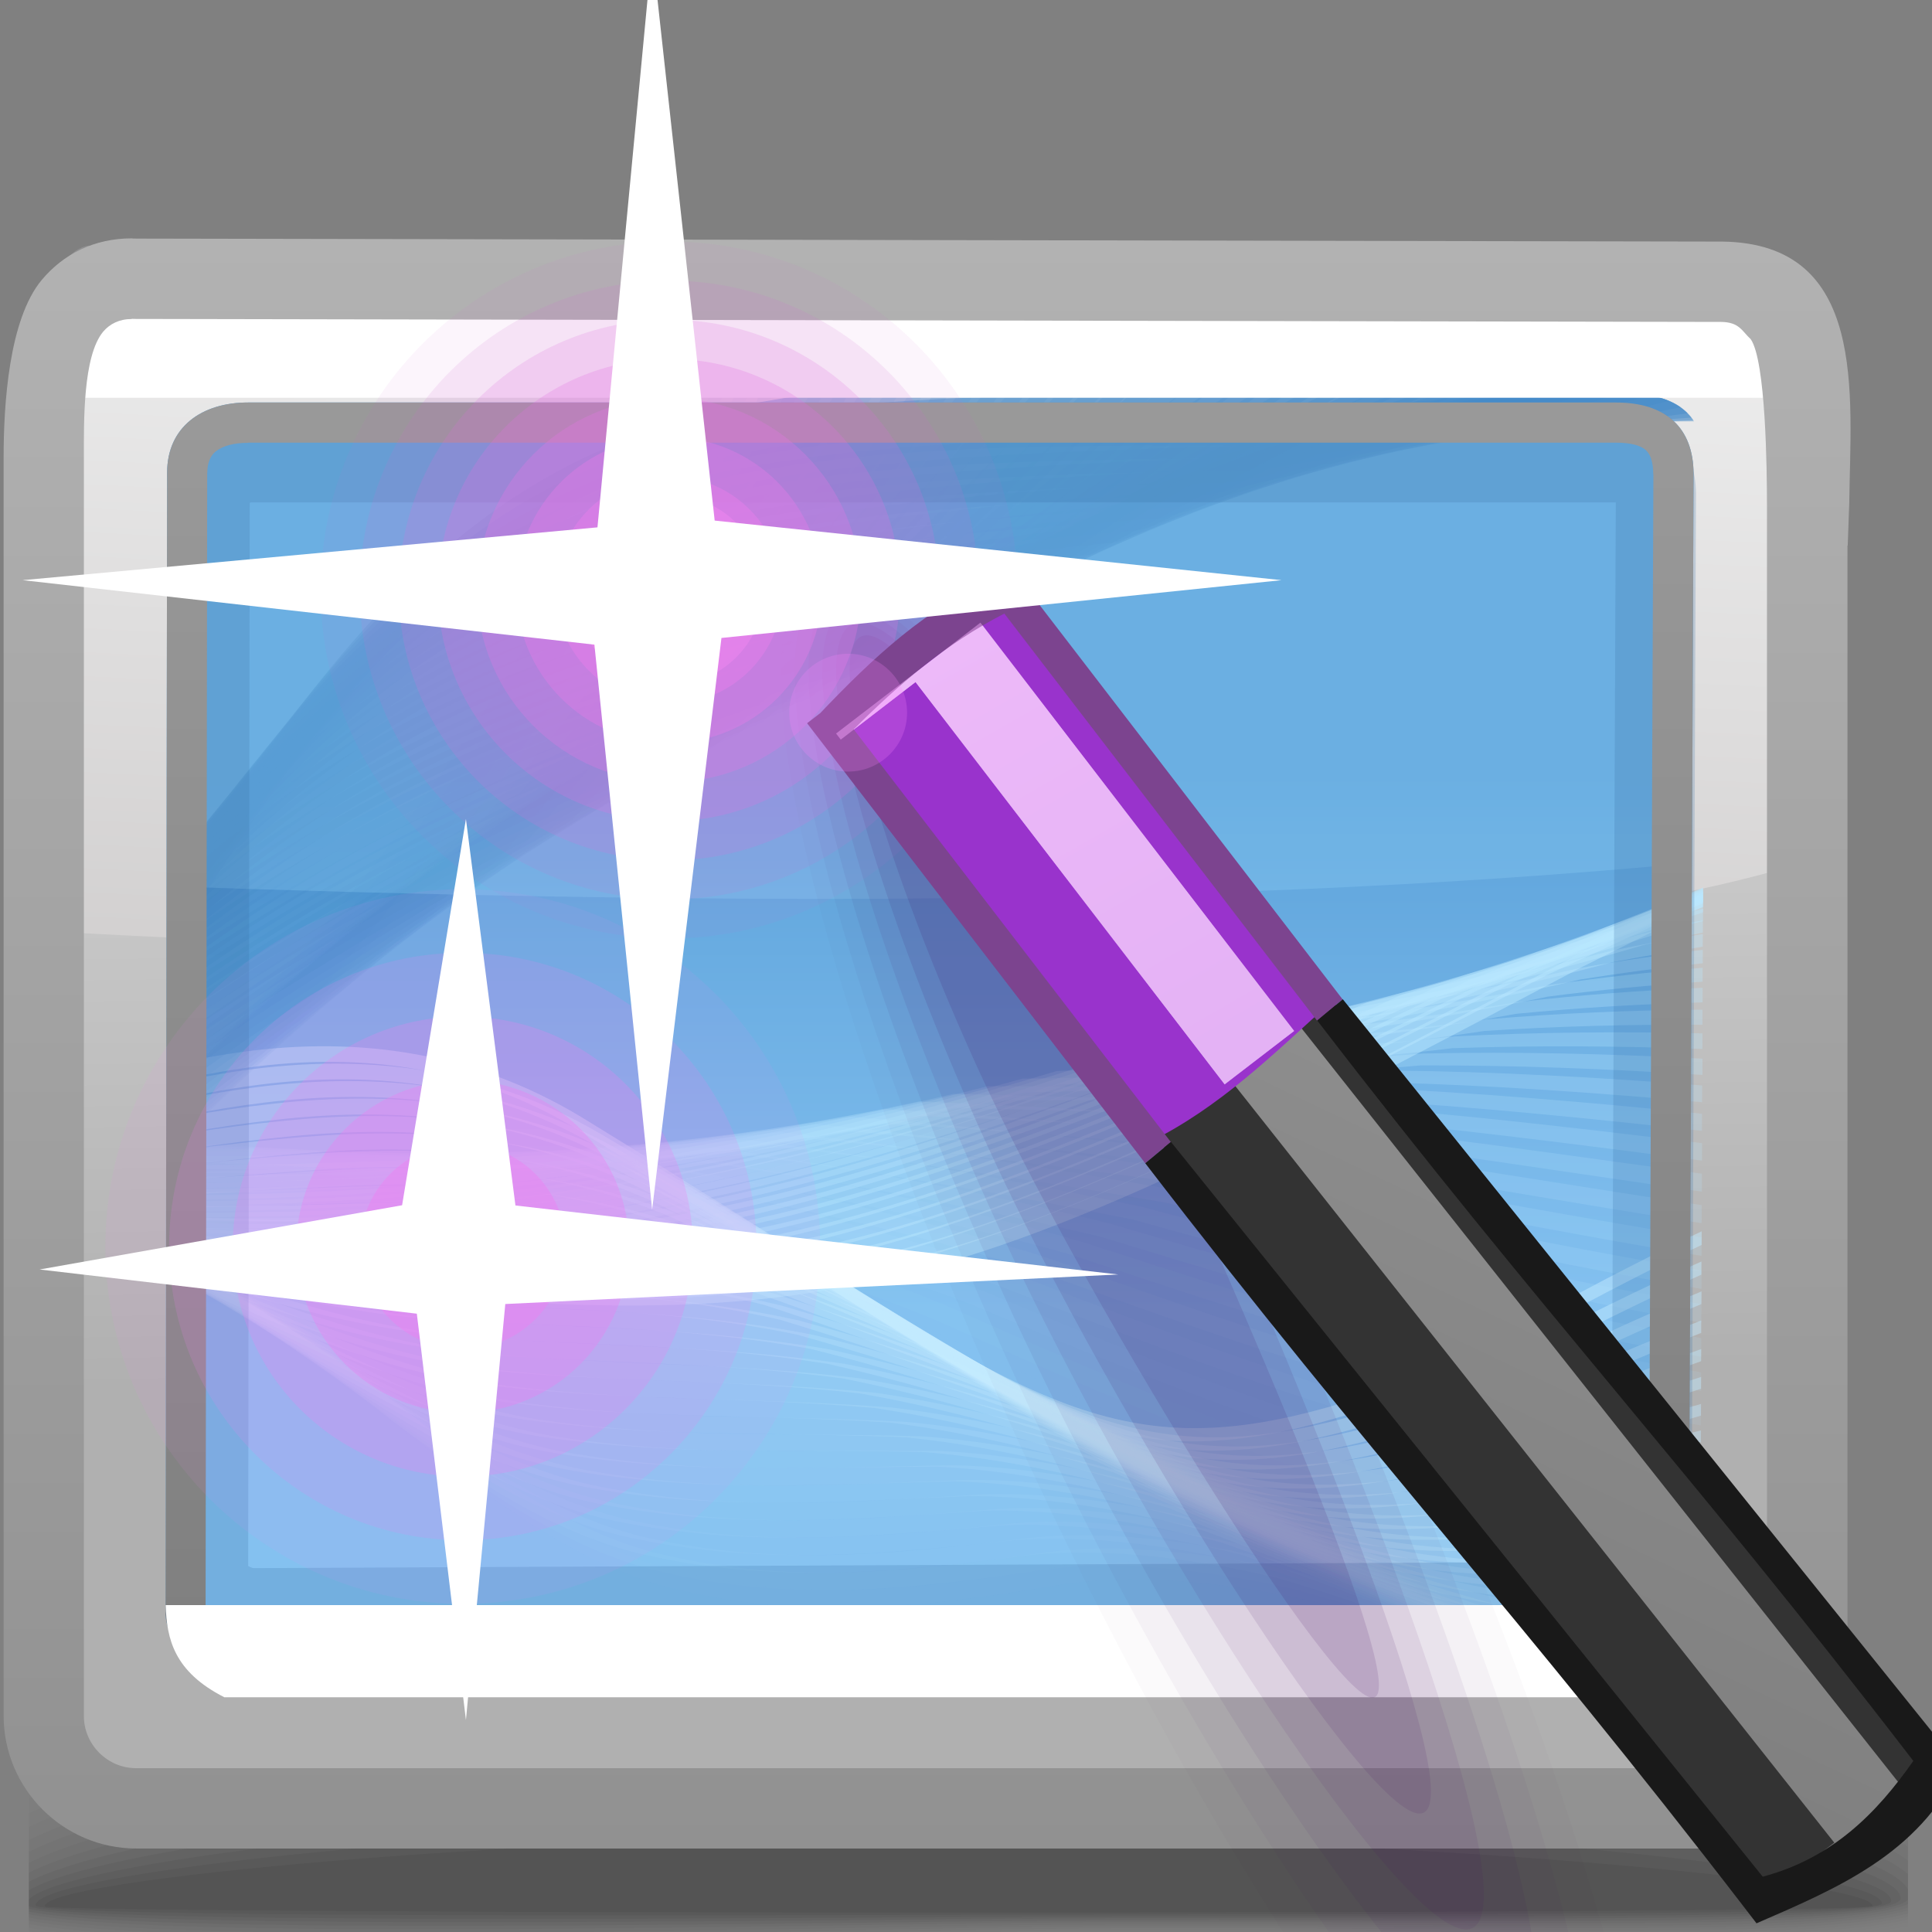 <?xml version="1.0" encoding="UTF-8" standalone="no"?>
<!-- Creator: CorelDRAW -->

<svg
   xmlns:dc="http://purl.org/dc/elements/1.1/"
   xmlns:cc="http://creativecommons.org/ns#"
   xmlns:rdf="http://www.w3.org/1999/02/22-rdf-syntax-ns#"
   xmlns:svg="http://www.w3.org/2000/svg"
   xmlns="http://www.w3.org/2000/svg"
   xmlns:xlink="http://www.w3.org/1999/xlink"
   xmlns:sodipodi="http://sodipodi.sourceforge.net/DTD/sodipodi-0.dtd"
   xmlns:inkscape="http://www.inkscape.org/namespaces/inkscape"
   xml:space="preserve"
   width="24px"
   height="24px"
   style="shape-rendering:geometricPrecision; text-rendering:geometricPrecision; image-rendering:optimizeQuality; fill-rule:evenodd; clip-rule:evenodd"
   viewBox="0 0 24 24"
   id="svg3409"
   version="1.1"
   inkscape:version="0.48.1 r9760"
   sodipodi:docname="desktop-effects.svg"><rect x="0" y="0" width="24" height="24" fill="#808080" stroke="none"/><sodipodi:namedview
   pagecolor="#ffffff"
   bordercolor="#666666"
   borderopacity="1"
   objecttolerance="10"
   gridtolerance="10"
   guidetolerance="10"
   inkscape:pageopacity="0"
   inkscape:pageshadow="2"
   inkscape:window-width="646"
   inkscape:window-height="480"
   id="namedview3663"
   showgrid="false"
   inkscape:zoom="11.083333"
   inkscape:cx="12"
   inkscape:cy="12"
   inkscape:window-x="0"
   inkscape:window-y="24"
   inkscape:window-maximized="0"
   inkscape:current-layer="svg3409" />
 <defs
   id="defs3411">
  <style
   type="text/css"
   id="style3413">
   
    .fil18 {fill:none}
    .fil154 {fill:#333333}
    .fil156 {fill:#9933CC}
    .fil162 {fill:white}
    .fil126 {fill:white}
    .fil157 {fill:#EFCCFF}
    .fil159 {fill:#191919;fill-rule:nonzero}
    .fil158 {fill:#7C448F;fill-rule:nonzero}
    .fil0 {fill:black;fill-opacity:0}
    .fil131 {fill:#41015E;fill-opacity:0}
    .fil145 {fill:#CF60CF;fill-opacity:0}
    .fil138 {fill:#F07DF0;fill-opacity:0}
    .fil1 {fill:black;fill-opacity:0.004}
    .fil2 {fill:black;fill-opacity:0.008}
    .fil93 {fill:#458BC9;fill-opacity:0.012}
    .fil3 {fill:black;fill-opacity:0.016}
    .fil125 {fill:#BAE8FF;fill-opacity:0.016}
    .fil51 {fill:#C4EBFF;fill-opacity:0.016}
    .fil4 {fill:black;fill-opacity:0.02}
    .fil132 {fill:#41015E;fill-opacity:0.02}
    .fil92 {fill:#458BC9;fill-opacity:0.02}
    .fil5 {fill:black;fill-opacity:0.024}
    .fil6 {fill:black;fill-opacity:0.027}
    .fil124 {fill:#BAE8FF;fill-opacity:0.031}
    .fil50 {fill:#C4EBFF;fill-opacity:0.031}
    .fil91 {fill:#458BC9;fill-opacity:0.031}
    .fil7 {fill:black;fill-opacity:0.031}
    .fil8 {fill:black;fill-opacity:0.035}
    .fil133 {fill:#41015E;fill-opacity:0.039}
    .fil90 {fill:#458BC9;fill-opacity:0.039}
    .fil9 {fill:black;fill-opacity:0.043}
    .fil123 {fill:#BAE8FF;fill-opacity:0.047}
    .fil49 {fill:#C4EBFF;fill-opacity:0.047}
    .fil10 {fill:black;fill-opacity:0.047}
    .fil11 {fill:black;fill-opacity:0.051}
    .fil89 {fill:#458BC9;fill-opacity:0.051}
    .fil12 {fill:black;fill-opacity:0.055}
    .fil13 {fill:black;fill-opacity:0.059}
    .fil134 {fill:#41015E;fill-opacity:0.059}
    .fil122 {fill:#BAE8FF;fill-opacity:0.059}
    .fil48 {fill:#C4EBFF;fill-opacity:0.059}
    .fil88 {fill:#458BC9;fill-opacity:0.063}
    .fil146 {fill:#D364D3;fill-opacity:0.063}
    .fil87 {fill:#458BC9;fill-opacity:0.071}
    .fil121 {fill:#BAE8FF;fill-opacity:0.075}
    .fil47 {fill:#C4EBFF;fill-opacity:0.075}
    .fil135 {fill:#41015E;fill-opacity:0.078}
    .fil86 {fill:#458BC9;fill-opacity:0.082}
    .fil139 {fill:#F07DF0;fill-opacity:0.082}
    .fil120 {fill:#BAE8FF;fill-opacity:0.09}
    .fil46 {fill:#C4EBFF;fill-opacity:0.09}
    .fil85 {fill:#458BC9;fill-opacity:0.09}
    .fil136 {fill:#41015E;fill-opacity:0.102}
    .fil84 {fill:#458BC9;fill-opacity:0.102}
    .fil119 {fill:#BAE8FF;fill-opacity:0.106}
    .fil45 {fill:#C4EBFF;fill-opacity:0.106}
    .fil83 {fill:#458BC9;fill-opacity:0.114}
    .fil137 {fill:#41015E;fill-opacity:0.122}
    .fil118 {fill:#BAE8FF;fill-opacity:0.122}
    .fil44 {fill:#C4EBFF;fill-opacity:0.122}
    .fil82 {fill:#458BC9;fill-opacity:0.122}
    .fil147 {fill:#D769D7;fill-opacity:0.125}
    .fil81 {fill:#458BC9;fill-opacity:0.133}
    .fil117 {fill:#BAE8FF;fill-opacity:0.137}
    .fil43 {fill:#C4EBFF;fill-opacity:0.137}
    .fil80 {fill:#458BC9;fill-opacity:0.145}
    .fil116 {fill:#BAE8FF;fill-opacity:0.153}
    .fil42 {fill:#C4EBFF;fill-opacity:0.153}
    .fil79 {fill:#458BC9;fill-opacity:0.153}
    .fil78 {fill:#458BC9;fill-opacity:0.165}
    .fil115 {fill:#BAE8FF;fill-opacity:0.165}
    .fil41 {fill:#C4EBFF;fill-opacity:0.165}
    .fil140 {fill:#F07DF0;fill-opacity:0.169}
    .fil77 {fill:#458BC9;fill-opacity:0.173}
    .fil114 {fill:#BAE8FF;fill-opacity:0.18}
    .fil40 {fill:#C4EBFF;fill-opacity:0.18}
    .fil76 {fill:#458BC9;fill-opacity:0.184}
    .fil148 {fill:#DB6DDB;fill-opacity:0.188}
    .fil75 {fill:#458BC9;fill-opacity:0.196}
    .fil113 {fill:#BAE8FF;fill-opacity:0.196}
    .fil39 {fill:#C4EBFF;fill-opacity:0.196}
    .fil74 {fill:#458BC9;fill-opacity:0.204}
    .fil112 {fill:#BAE8FF;fill-opacity:0.212}
    .fil38 {fill:#C4EBFF;fill-opacity:0.212}
    .fil73 {fill:#458BC9;fill-opacity:0.216}
    .fil129 {fill:#396DA6;fill-opacity:0.22}
    .fil128 {fill:#A0DFFF;fill-opacity:0.22}
    .fil161 {fill:#FF87FF;fill-opacity:0.22}
    .fil72 {fill:#458BC9;fill-opacity:0.224}
    .fil111 {fill:#BAE8FF;fill-opacity:0.227}
    .fil37 {fill:#C4EBFF;fill-opacity:0.227}
    .fil71 {fill:#458BC9;fill-opacity:0.235}
    .fil110 {fill:#BAE8FF;fill-opacity:0.243}
    .fil36 {fill:#C4EBFF;fill-opacity:0.243}
    .fil70 {fill:#458BC9;fill-opacity:0.247}
    .fil149 {fill:#DF72DF;fill-opacity:0.251}
    .fil141 {fill:#F07DF0;fill-opacity:0.251}
    .fil69 {fill:#458BC9;fill-opacity:0.255}
    .fil109 {fill:#BAE8FF;fill-opacity:0.259}
    .fil35 {fill:#C4EBFF;fill-opacity:0.259}
    .fil68 {fill:#458BC9;fill-opacity:0.267}
    .fil108 {fill:#BAE8FF;fill-opacity:0.275}
    .fil34 {fill:#C4EBFF;fill-opacity:0.275}
    .fil67 {fill:#458BC9;fill-opacity:0.275}
    .fil66 {fill:#458BC9;fill-opacity:0.286}
    .fil107 {fill:#BAE8FF;fill-opacity:0.286}
    .fil33 {fill:#C4EBFF;fill-opacity:0.286}
    .fil65 {fill:#458BC9;fill-opacity:0.298}
    .fil106 {fill:#BAE8FF;fill-opacity:0.302}
    .fil32 {fill:#C4EBFF;fill-opacity:0.302}
    .fil64 {fill:#458BC9;fill-opacity:0.306}
    .fil150 {fill:#E376E3;fill-opacity:0.314}
    .fil63 {fill:#458BC9;fill-opacity:0.318}
    .fil105 {fill:#BAE8FF;fill-opacity:0.318}
    .fil31 {fill:#C4EBFF;fill-opacity:0.318}
    .fil62 {fill:#458BC9;fill-opacity:0.325}
    .fil104 {fill:#BAE8FF;fill-opacity:0.333}
    .fil30 {fill:#C4EBFF;fill-opacity:0.333}
    .fil142 {fill:#F07DF0;fill-opacity:0.333}
    .fil61 {fill:#458BC9;fill-opacity:0.337}
    .fil60 {fill:#458BC9;fill-opacity:0.349}
    .fil103 {fill:#BAE8FF;fill-opacity:0.349}
    .fil29 {fill:#C4EBFF;fill-opacity:0.349}
    .fil59 {fill:#458BC9;fill-opacity:0.357}
    .fil102 {fill:#BAE8FF;fill-opacity:0.365}
    .fil28 {fill:#C4EBFF;fill-opacity:0.365}
    .fil58 {fill:#458BC9;fill-opacity:0.369}
    .fil151 {fill:#E77BE7;fill-opacity:0.376}
    .fil57 {fill:#458BC9;fill-opacity:0.38}
    .fil101 {fill:#BAE8FF;fill-opacity:0.38}
    .fil27 {fill:#C4EBFF;fill-opacity:0.38}
    .fil56 {fill:#458BC9;fill-opacity:0.388}
    .fil100 {fill:#BAE8FF;fill-opacity:0.392}
    .fil26 {fill:#C4EBFF;fill-opacity:0.392}
    .fil55 {fill:#458BC9;fill-opacity:0.4}
    .fil99 {fill:#BAE8FF;fill-opacity:0.408}
    .fil25 {fill:#C4EBFF;fill-opacity:0.408}
    .fil54 {fill:#458BC9;fill-opacity:0.408}
    .fil143 {fill:#F07DF0;fill-opacity:0.416}
    .fil53 {fill:#458BC9;fill-opacity:0.42}
    .fil98 {fill:#BAE8FF;fill-opacity:0.424}
    .fil24 {fill:#C4EBFF;fill-opacity:0.424}
    .fil52 {fill:#458BC9;fill-opacity:0.431}
    .fil152 {fill:#EB7FEB;fill-opacity:0.439}
    .fil97 {fill:#BAE8FF;fill-opacity:0.439}
    .fil23 {fill:#C4EBFF;fill-opacity:0.439}
    .fil14 {fill:#A4A5A7;fill-opacity:0.439}
    .fil96 {fill:#BAE8FF;fill-opacity:0.455}
    .fil22 {fill:#C4EBFF;fill-opacity:0.455}
    .fil95 {fill:#BAE8FF;fill-opacity:0.471}
    .fil21 {fill:#C4EBFF;fill-opacity:0.471}
    .fil94 {fill:#BAE8FF;fill-opacity:0.486}
    .fil20 {fill:#C4EBFF;fill-opacity:0.486}
    .fil144 {fill:#F07DF0;fill-opacity:0.502}
    .fil153 {fill:#F085F0;fill-opacity:0.502}
    .fil130 {fill:url(#id0)}
    .fil17 {fill:url(#id1)}
    .fil155 {fill:url(#id2)}
    .fil19 {fill:url(#id3)}
    .fil16 {fill:url(#id4)}
    .fil15 {fill:url(#id5)}
    .fil127 {fill:url(#id6);fill-rule:nonzero}
    .fil160 {fill:url(#id7);fill-opacity:0.502}
   
  </style>
  <linearGradient
   id="id0"
   gradientUnits="userSpaceOnUse"
   x1="11.546"
   y1="20.731"
   x2="11.546"
   y2="5.16">
   <stop
   offset="0"
   style="stop-color:#7F7F7F"
   id="stop3416" />
   <stop
   offset="1"
   style="stop-color:#999999"
   id="stop3418" />
  </linearGradient>
  <linearGradient
   id="id1"
   gradientUnits="userSpaceOnUse"
   x1="11.642"
   y1="3.704"
   x2="11.201"
   y2="12.627">
   <stop
   offset="0"
   style="stop-color:#EDEDED"
   id="stop3421" />
   <stop
   offset="1"
   style="stop-color:#D1CFCF"
   id="stop3423" />
  </linearGradient>
  <linearGradient
   id="id2"
   gradientUnits="userSpaceOnUse"
   x1="19.039"
   y1="11.127"
   x2="15.017"
   y2="19.587">
   <stop
   offset="0"
   style="stop-color:#939393"
   id="stop3426" />
   <stop
   offset="1"
   style="stop-color:#7F7F7F"
   id="stop3428" />
  </linearGradient>
  <linearGradient
   id="id3"
   gradientUnits="userSpaceOnUse"
   x1="11.547"
   y1="9.609"
   x2="11.547"
   y2="16.282">
   <stop
   offset="0"
   style="stop-color:#5CA2DA"
   id="stop3431" />
   <stop
   offset="1"
   style="stop-color:#84C1F0"
   id="stop3433" />
  </linearGradient>
  <linearGradient
   id="id4"
   gradientUnits="userSpaceOnUse"
   x1="11.512"
   y1="17.11"
   x2="11.404"
   y2="9.81">
   <stop
   offset="0"
   style="stop-color:#B0B0B0"
   id="stop3436" />
   <stop
   offset="1"
   style="stop-color:#CCCCCC"
   id="stop3438" />
  </linearGradient>
  <linearGradient
   id="id5"
   gradientUnits="userSpaceOnUse"
   xlink:href="#id4"
   x1="11.68"
   y1="16.461"
   x2="11.582"
   y2="9.315">
  </linearGradient>
  <linearGradient
   id="id6"
   gradientUnits="userSpaceOnUse"
   x1="11.623"
   y1="22.963"
   x2="11.623"
   y2="2.961">
   <stop
   offset="0"
   style="stop-color:#919191"
   id="stop3442" />
   <stop
   offset="1"
   style="stop-color:#B2B2B2"
   id="stop3444" />
  </linearGradient>
  <linearGradient
   id="id7"
   gradientUnits="userSpaceOnUse"
   x1="13.26"
   y1="6.714"
   x2="17.206"
   y2="13.579">
   <stop
   offset="0"
   style="stop-color:#ECA6F3"
   id="stop3447" />
   <stop
   offset="1"
   style="stop-color:#D594E9"
   id="stop3449" />
  </linearGradient>
 </defs>
 <g
   id="Слой_x0020_1">
  <g
   id="_294094464">
   <path
   id="_294085704"
   class="fil0"
   d="M11.331 20.502c7.535,-0.294 10.906,0.324 12.371,1.184l0 2.282c-0.068,0.013 -0.139,0.024 -0.213,0.035l-23.131 0 0 -2.051c1.433,-0.634 4.484,-1.197 10.973,-1.45z" />
   <g
   id="g3455">
    <path
   id="_294104208"
   class="fil1"
   d="M11.358 20.679c7.543,-0.283 10.919,0.371 12.344,1.241l0 2.008c-0.15,0.029 -0.315,0.054 -0.497,0.076l-22.847 0 0 -1.853c1.391,-0.643 4.427,-1.225 11,-1.472z" />
    <path
   id="_294084456"
   class="fil2"
   d="M11.384 20.856c7.53,-0.272 10.933,0.417 12.318,1.289l0 1.742c-0.239,0.05 -0.525,0.088 -0.853,0.116l-22.491 0 0 -1.661c1.354,-0.648 4.389,-1.247 11.027,-1.486z" />
    <path
   id="_294092760"
   class="fil3"
   d="M11.411 21.033c7.493,-0.257 10.949,0.461 12.291,1.328l0 1.487c-0.343,0.077 -0.798,0.125 -1.348,0.155l-6.559 0c-0.613,-0.004 -1.243,-0.005 -1.885,0l-13.495 0 -0.056 -0.009 0 -1.469c1.322,-0.649 4.375,-1.263 11.053,-1.492z" />
    <path
   id="_294108792"
   class="fil4"
   d="M11.437 21.21c7.432,-0.242 10.972,0.503 12.264,1.356l0 1.243c-0.496,0.119 -1.278,0.173 -2.27,0.194l-2.965 0c-1.881,-0.019 -4.065,-0.051 -6.321,0l-11.401 0c-0.14,-0.017 -0.269,-0.035 -0.387,-0.055l0 -1.251c1.293,-0.643 4.392,-1.27 11.08,-1.487z" />
    <path
   id="_294102816"
   class="fil5"
   d="M11.464 21.387c7.347,-0.224 11.01,0.541 12.238,1.372l0 1.012c-1.548,0.403 -6.563,0.086 -11.877,0.212l-0.85 0.02 -9.78 0c-0.328,-0.027 -0.608,-0.06 -0.837,-0.1l0 -1.046c1.264,-0.632 4.441,-1.267 11.107,-1.47z" />
    <path
   id="_294088296"
   class="fil6"
   d="M11.49 21.564c7.242,-0.204 11.07,0.576 12.211,1.377l0 0.791c-1.39,0.402 -6.49,0.109 -11.867,0.223 -0.806,0.017 -1.602,0.033 -2.379,0.048l-7.565 0c-0.648,-0.031 -1.17,-0.077 -1.534,-0.142l0 -0.856c1.23,-0.616 4.525,-1.255 11.133,-1.441z" />
    <path
   id="_294085512"
   class="fil7"
   d="M11.518 21.742c7.122,-0.183 11.168,0.609 12.184,1.371l0 0.583c-1.196,0.398 -6.401,0.131 -11.855,0.232 -1.752,0.032 -3.465,0.062 -5.022,0.076l-3.314 0c-1.448,-0.02 -2.56,-0.074 -3.152,-0.183l0 -0.68c1.182,-0.593 4.641,-1.232 11.16,-1.399z" />
    <path
   id="_294084696"
   class="fil8"
   d="M11.544 21.919c7.013,-0.159 11.345,0.645 12.158,1.361l0 0.375c-0.922,0.395 -6.271,0.157 -11.845,0.243 -5.225,0.081 -10.149,0.14 -11.499,-0.117l0 -0.518c1.111,-0.564 4.787,-1.2 11.187,-1.345z" />
    <path
   id="_294097224"
   class="fil9"
   d="M11.57 22.096c7.012,-0.136 11.761,0.707 12.131,1.372l0 0.131c-0.403,0.412 -6.018,0.198 -11.835,0.272 -5.3,0.067 -10.345,0.111 -11.509,-0.124l0 -0.37c1,-0.53 4.958,-1.159 11.213,-1.28z" />
    <path
   id="_294102864"
   class="fil10"
   d="M11.597 22.273c6.794,-0.106 12.001,0.717 12.013,1.306 0.012,0.374 -5.779,0.205 -11.732,0.262 -5.411,0.052 -10.615,0.08 -11.52,-0.129l0 -0.23c0.811,-0.491 5.132,-1.114 11.239,-1.209z" />
    <path
   id="_294104424"
   class="fil11"
   d="M11.624 22.451c6.294,-0.071 11.862,0.657 11.87,1.162 0.008,0.267 -5.745,0.164 -11.606,0.202 -5.632,0.037 -11.111,0.047 -11.531,-0.136l0 -0.081c0.394,-0.446 5.235,-1.079 11.266,-1.147z" />
    <path
   id="_294088200"
   class="fil12"
   d="M11.65 22.628c5.793,-0.035 11.724,0.597 11.728,1.017 0.004,0.161 -5.711,0.122 -11.48,0.141 -5.769,0.019 -11.456,0.011 -11.456,-0.118 0,-0.391 5.414,-1.005 11.208,-1.04z" />
   </g>
   <path
   id="_294084264"
   class="fil13"
   d="M11.677 22.805c5.294,0 11.586,0.537 11.586,0.873 0,0.109 -22.707,0.105 -22.707,0.003 0,-0.335 5.828,-0.876 11.121,-0.876z" />
  </g>
  <path
   class="fil14"
   d="M0.593 3.535c0.164,-0.18 0.252,-0.45 0.516,-0.485l0.181 0.398 -0.777 0.965 0.08 -0.877z"
   id="path3470" />
  <path
   class="fil15"
   d="M1.687 3.126l19.887 0c0.608,0 1.107,0.52 1.107,1.148l0 17.227c0,0.63 -0.499,1.149 -1.107,1.149 -7.287,0 -7.457,0 -19.887,0 -0.607,0 -1.106,-0.517 -1.106,-1.149l0 -17.227c0,-0.632 0.498,-1.148 1.106,-1.148z"
   id="path3472" />
  <path
   class="fil16"
   d="M1.654 4.495l19.608 0c0.632,0 1.149,0.521 1.149,1.148l0 15.632c0,0.628 -0.518,1.149 -1.149,1.149 -7.565,0 -6.704,0 -19.608,0 -0.63,0 -1.149,-0.517 -1.149,-1.149l0 -15.632c0,-0.632 0.517,-1.148 1.149,-1.148z"
   id="path3474" />
  <path
   class="fil17"
   d="M22.375 10.722c-5.065,1.561 -16.1,1.151 -21.906,0.842l0 -6.368c0,-0.632 0.517,-1.149 1.148,-1.149l19.609 0c0.632,0 1.149,0.521 1.149,1.149l0 5.525z"
   id="path3476" />
  <path
   class="fil18"
   d="M1.965 21.02l-0.123 0.135m20.44 -0.015l-0.138 -0.122"
   id="path3478" />
  <path
   class="fil19"
   d="M2.076 5.874l-0.02 14.193c0.037,0.476 0.638,0.823 1.068,0.821l16.931 -0.079c0.621,-0.017 0.905,-0.434 0.926,-0.98l0.057 -13.939c0,-0.575 -0.343,-0.89 -0.961,-0.89l-16.996 0c-0.571,0 -1.005,0.301 -1.005,0.873z"
   id="path3480" />
  <g
   id="_103952384">
   <g
   id="g3483">
    <path
   id="_294091560"
   class="fil20"
   d="M2.309 13.189c0.179,-0.038 0.359,-0.071 0.539,-0.098 1.466,-0.229 2.965,-0.068 4.383,0.791 0.81,0.497 1.546,0.956 2.204,1.372 3.556,2.303 4.651,3.007 7.448,2.11 1.104,-0.337 2.64,-1.316 4.256,-2.068l-0.001 0.169c-1.6,0.748 -3.121,1.716 -4.215,2.051 -2.856,0.919 -3.965,0.209 -7.562,-2.123 -0.649,-0.41 -1.375,-0.864 -2.199,-1.37 -1.348,-0.812 -2.797,-0.961 -4.23,-0.74 -0.208,0.032 -0.416,0.071 -0.623,0.117l0 -0.21z" />
    <path
   id="_294108288"
   class="fil21"
   d="M2.309 13.423c0.238,-0.05 0.477,-0.093 0.717,-0.127 1.47,-0.205 2.968,-0.057 4.396,0.767 0.81,0.475 1.558,0.921 2.237,1.332 3.497,2.246 4.622,2.951 7.386,2.126 1.076,-0.293 2.548,-1.171 4.091,-1.85l-0.001 0.163c-1.531,0.679 -2.992,1.55 -4.057,1.841 -2.821,0.849 -3.957,0.134 -7.494,-2.138 -0.671,-0.406 -1.408,-0.847 -2.232,-1.332 -1.357,-0.778 -2.808,-0.915 -4.247,-0.715 -0.267,0.038 -0.533,0.085 -0.798,0.141l0 -0.209z" />
    <path
   id="_294086760"
   class="fil22"
   d="M2.309 13.649c0.297,-0.059 0.596,-0.108 0.896,-0.146 1.475,-0.186 2.972,-0.045 4.409,0.739 0.812,0.457 1.57,0.89 2.269,1.295 3.442,2.184 4.596,2.896 7.323,2.139 1.048,-0.248 2.458,-1.026 3.931,-1.634l-0.001 0.157c-1.462,0.609 -2.861,1.384 -3.901,1.632 -2.783,0.779 -3.944,0.061 -7.425,-2.149 -0.69,-0.401 -1.437,-0.83 -2.259,-1.296 -1.372,-0.74 -2.821,-0.865 -4.27,-0.689 -0.326,0.04 -0.65,0.094 -0.973,0.158l0 -0.207z" />
    <path
   id="_294108984"
   class="fil23"
   d="M2.308 13.87c0.356,-0.065 0.715,-0.119 1.075,-0.158 1.48,-0.168 2.975,-0.037 4.422,0.71 0.809,0.437 1.582,0.857 2.298,1.26 3.388,2.124 4.569,2.838 7.262,2.152 1.021,-0.205 2.366,-0.891 3.768,-1.43l-0 0.154c-1.394,0.54 -2.731,1.225 -3.743,1.432 -2.745,0.709 -3.935,-0.012 -7.357,-2.16 -0.708,-0.399 -1.468,-0.814 -2.289,-1.259 -1.382,-0.706 -2.835,-0.823 -4.289,-0.664 -0.384,0.041 -0.767,0.097 -1.148,0.166l0 -0.202z" />
    <path
   id="_294107712"
   class="fil24"
   d="M2.308 14.082c0.416,-0.067 0.834,-0.122 1.255,-0.162 1.485,-0.147 2.979,-0.029 4.434,0.682 0.813,0.417 1.595,0.825 2.332,1.223 3.329,2.063 4.54,2.783 7.199,2.165 0.988,-0.165 2.271,-0.76 3.605,-1.231l-0.001 0.15c-1.327,0.475 -2.603,1.072 -3.585,1.239 -2.709,0.637 -3.928,-0.088 -7.29,-2.174 -0.726,-0.392 -1.499,-0.794 -2.317,-1.222 -1.396,-0.67 -2.85,-0.777 -4.311,-0.638 -0.442,0.042 -0.883,0.098 -1.322,0.165l0 -0.198z" />
    <path
   id="_294103104"
   class="fil25"
   d="M2.308 14.284c0.475,-0.064 0.951,-0.118 1.432,-0.158 1.492,-0.125 2.983,-0.017 4.449,0.656 0.81,0.398 1.608,0.792 2.359,1.185 3.277,2.005 4.516,2.726 7.14,2.181 0.959,-0.127 2.178,-0.636 3.444,-1.043l-0.001 0.146c-1.26,0.41 -2.476,0.924 -3.43,1.055 -2.667,0.566 -3.912,-0.16 -7.221,-2.187 -0.745,-0.388 -1.529,-0.779 -2.345,-1.183 -1.407,-0.636 -2.862,-0.731 -4.329,-0.613 -0.501,0.038 -1.001,0.092 -1.498,0.155l0 -0.194z" />
    <path
   id="_294092472"
   class="fil26"
   d="M2.308 14.474c0.535,-0.056 1.071,-0.105 1.612,-0.143 1.498,-0.105 2.987,-0.008 4.463,0.63 0.808,0.377 1.617,0.758 2.391,1.147 3.22,1.943 4.488,2.669 7.076,2.195 0.927,-0.09 2.083,-0.52 3.281,-0.863l-0.001 0.145c-1.194,0.349 -2.348,0.783 -3.272,0.877 -2.63,0.495 -3.903,-0.234 -7.151,-2.199 -0.765,-0.384 -1.562,-0.762 -2.376,-1.147 -1.421,-0.599 -2.875,-0.686 -4.351,-0.588 -0.559,0.038 -1.115,0.084 -1.671,0.135l0 -0.19z" />
    <path
   id="_294100584"
   class="fil27"
   d="M2.307 14.655c0.596,-0.041 1.19,-0.082 1.792,-0.116 1.499,-0.084 2.986,0 4.476,0.603 0.808,0.357 1.627,0.725 2.42,1.11 3.163,1.884 4.461,2.615 7.014,2.208 0.893,-0.054 1.989,-0.407 3.121,-0.691l-0.001 0.142c-1.13,0.29 -2.226,0.65 -3.116,0.709 -2.592,0.427 -3.893,-0.308 -7.083,-2.21 -0.784,-0.379 -1.593,-0.745 -2.404,-1.108 -1.435,-0.566 -2.889,-0.64 -4.373,-0.564 -0.617,0.03 -1.23,0.066 -1.846,0.101l0 -0.184z" />
    <path
   id="_294083448"
   class="fil28"
   d="M2.307 14.821c0.658,-0.02 1.31,-0.047 1.969,-0.075 1.506,-0.064 2.995,0.011 4.489,0.577 0.808,0.335 1.642,0.691 2.453,1.071 3.107,1.822 4.435,2.556 6.952,2.224 0.859,-0.024 1.893,-0.305 2.958,-0.531l-0.001 0.141c-1.066,0.233 -2.101,0.521 -2.958,0.55 -2.556,0.354 -3.884,-0.382 -7.015,-2.225 -0.801,-0.374 -1.622,-0.729 -2.434,-1.07 -1.445,-0.53 -2.9,-0.596 -4.393,-0.538 -0.675,0.024 -1.344,0.046 -2.021,0.057l0 -0.181z" />
    <path
   id="_294087648"
   class="fil29"
   d="M2.307 14.975c0.721,0.007 1.431,0 2.148,-0.022 1.514,-0.042 2.996,0.022 4.503,0.55 0.808,0.317 1.655,0.657 2.483,1.033 3.052,1.764 4.408,2.502 6.89,2.238 0.823,0.007 1.797,-0.21 2.796,-0.383l-0.001 0.142c-1.002,0.18 -1.978,0.405 -2.801,0.405 -2.518,0.281 -3.874,-0.458 -6.949,-2.24 -0.816,-0.37 -1.648,-0.71 -2.461,-1.031 -1.458,-0.494 -2.915,-0.549 -4.412,-0.514 -0.733,0.018 -1.457,0.02 -2.196,0.001l0 -0.178z" />
    <path
   id="_294088560"
   class="fil30"
   d="M2.307 15.115c0.784,0.043 1.551,0.057 2.327,0.045 1.518,-0.022 3.001,0.031 4.514,0.522 0.809,0.296 1.668,0.626 2.516,0.996 2.995,1.704 4.381,2.443 6.828,2.253 0.786,0.033 1.699,-0.122 2.634,-0.245l-0.001 0.14c-0.939,0.13 -1.857,0.296 -2.644,0.267 -2.481,0.213 -3.864,-0.531 -6.88,-2.25 -0.836,-0.365 -1.679,-0.692 -2.488,-0.996 -1.474,-0.457 -2.931,-0.503 -4.437,-0.488 -0.787,0.007 -1.566,-0.015 -2.369,-0.07l0 -0.174z" />
    <path
   id="_294089520"
   class="fil31"
   d="M2.307 15.241c0.851,0.084 1.674,0.127 2.507,0.127 1.521,-0.003 3.001,0.04 4.527,0.495 0.804,0.276 1.678,0.593 2.545,0.958 2.941,1.644 4.353,2.39 6.765,2.268 0.747,0.056 1.602,-0.043 2.474,-0.119l-0.001 0.143c-0.878,0.083 -1.739,0.192 -2.489,0.137 -2.442,0.144 -3.852,-0.602 -6.812,-2.262 -0.853,-0.362 -1.708,-0.675 -2.515,-0.957 -1.487,-0.422 -2.944,-0.457 -4.458,-0.461 -0.842,-0.003 -1.677,-0.056 -2.544,-0.157l0 -0.171z" />
    <path
   id="_294087168"
   class="fil32"
   d="M2.306 15.355c0.918,0.133 1.794,0.21 2.686,0.22 1.525,0.02 3.006,0.051 4.54,0.469 0.808,0.255 1.691,0.558 2.577,0.922 2.885,1.583 4.328,2.332 6.705,2.28 0.705,0.08 1.501,0.029 2.31,-0.006l-0.001 0.144c-0.817,0.041 -1.621,0.101 -2.332,0.026 -2.405,0.073 -3.842,-0.677 -6.744,-2.276 -0.871,-0.356 -1.74,-0.658 -2.544,-0.921 -1.5,-0.388 -2.958,-0.41 -4.477,-0.435 -0.898,-0.016 -1.785,-0.104 -2.72,-0.255l0 -0.167z" />
    <path
   id="_294085584"
   class="fil33"
   d="M2.306 15.453c0.989,0.19 1.919,0.306 2.863,0.33 1.532,0.039 3.013,0.058 4.558,0.441 0.805,0.234 1.699,0.526 2.604,0.884 2.829,1.524 4.3,2.277 6.641,2.295 0.665,0.097 1.402,0.09 2.15,0.094l-0.001 0.13 -0.001 0.017c-0.757,0.003 -1.503,0.018 -2.174,-0.077 -2.367,0.003 -3.832,-0.75 -6.675,-2.288 -0.892,-0.351 -1.771,-0.639 -2.574,-0.883 -1.511,-0.35 -2.97,-0.364 -4.497,-0.412 -0.952,-0.029 -1.891,-0.156 -2.894,-0.364l0 -0.166z" />
    <path
   id="_294087768"
   class="fil34"
   d="M2.306 15.537c1.06,0.255 2.045,0.414 3.042,0.451 1.537,0.059 3.017,0.07 4.568,0.414 0.808,0.215 1.714,0.494 2.638,0.848 2.774,1.463 4.272,2.219 6.578,2.308 0.62,0.113 1.296,0.144 1.981,0.181 -0.006,0.051 -0.014,0.099 -0.026,0.147 -0.687,-0.03 -1.364,-0.053 -1.983,-0.162 -2.328,-0.068 -3.825,-0.823 -6.609,-2.299 -0.908,-0.351 -1.8,-0.625 -2.603,-0.848 -1.523,-0.316 -2.983,-0.318 -4.517,-0.384 -1.005,-0.043 -1.996,-0.217 -3.069,-0.492l0 -0.164z" />
    <path
   id="_294088104"
   class="fil35"
   d="M2.306 15.606c1.136,0.325 2.169,0.537 3.222,0.591 1.543,0.077 3.017,0.077 4.582,0.387 0.805,0.193 1.725,0.459 2.668,0.808 2.718,1.403 4.246,2.165 6.517,2.325 0.56,0.121 1.162,0.181 1.771,0.244 -0.016,0.052 -0.036,0.101 -0.06,0.147 -0.601,-0.056 -1.195,-0.112 -1.747,-0.228 -2.291,-0.139 -3.812,-0.896 -6.54,-2.311 -0.926,-0.344 -1.832,-0.607 -2.633,-0.809 -1.536,-0.281 -2.996,-0.273 -4.537,-0.361 -1.055,-0.06 -2.097,-0.282 -3.243,-0.626l0 -0.167z" />
    <path
   id="_294102408"
   class="fil36"
   d="M2.306 15.662c1.211,0.404 2.297,0.67 3.399,0.741 1.549,0.099 3.022,0.089 4.596,0.359 0.803,0.177 1.74,0.43 2.698,0.772 2.66,1.344 4.22,2.11 6.455,2.337 0.487,0.123 1.003,0.206 1.523,0.286l-0.007 0.011c-0.073,0.017 -0.153,0.026 -0.239,0.028l-0.521 0.002c-0.271,-0.046 -0.538,-0.098 -0.796,-0.161 -2.253,-0.209 -3.803,-0.972 -6.473,-2.325 -0.946,-0.338 -1.863,-0.59 -2.66,-0.77 -1.551,-0.245 -3.008,-0.227 -4.559,-0.335 -1.105,-0.078 -2.195,-0.357 -3.418,-0.779l0 -0.167z" />
    <path
   id="_294095496"
   class="fil37"
   d="M2.306 15.706c1.292,0.488 2.426,0.814 3.576,0.905 1.556,0.119 3.028,0.098 4.611,0.331 0.803,0.154 1.75,0.396 2.729,0.734 2.607,1.283 4.192,2.051 6.395,2.354 0.215,0.062 0.436,0.117 0.659,0.169l-0.69 0.003 -0.016 -0.005c-2.214,-0.281 -3.792,-1.045 -6.402,-2.339 -0.965,-0.335 -1.894,-0.574 -2.692,-0.734 -1.561,-0.209 -3.019,-0.181 -4.578,-0.311 -1.155,-0.094 -2.293,-0.434 -3.593,-0.942l0 -0.165z" />
    <path
   id="_294094704"
   class="fil38"
   d="M2.306 15.736c1.373,0.582 2.555,0.974 3.756,1.083 1.558,0.14 3.03,0.108 4.622,0.304 0.805,0.135 1.763,0.364 2.762,0.698 2.55,1.222 4.165,1.994 6.331,2.366l0.044 0.014 -0.874 0.004c-1.806,-0.399 -3.315,-1.121 -5.555,-2.202 -0.981,-0.33 -1.923,-0.556 -2.72,-0.695 -1.571,-0.175 -3.034,-0.136 -4.6,-0.284 -1.202,-0.115 -2.387,-0.518 -3.766,-1.117l0 -0.171z" />
    <path
   id="_294092904"
   class="fil39"
   d="M2.306 15.754c1.458,0.68 2.686,1.142 3.937,1.27 1.562,0.162 3.033,0.118 4.634,0.278 0.801,0.115 1.774,0.329 2.792,0.66 2.247,1.049 3.805,1.783 5.651,2.241l-0.707 0.003c-1.58,-0.449 -3.017,-1.128 -5.001,-2.057 -0.997,-0.326 -1.949,-0.538 -2.746,-0.658 -1.585,-0.139 -3.048,-0.091 -4.619,-0.262 -1.25,-0.133 -2.48,-0.607 -3.942,-1.301l0 -0.173z" />
    <path
   id="_294092664"
   class="fil40"
   d="M2.306 15.761c1.547,0.783 2.819,1.32 4.113,1.469 1.569,0.183 3.037,0.129 4.649,0.254 0.803,0.092 1.787,0.294 2.822,0.619 2.01,0.911 3.499,1.599 5.134,2.101l-0.619 0.002c-1.425,-0.473 -2.789,-1.105 -4.568,-1.914 -1.018,-0.321 -1.981,-0.52 -2.776,-0.62 -1.598,-0.104 -3.061,-0.045 -4.641,-0.236 -1.294,-0.155 -2.568,-0.702 -4.116,-1.5l0 -0.176z" />
    <path
   id="_294114720"
   class="fil41"
   d="M2.306 15.757c1.636,0.891 2.953,1.511 4.293,1.682 1.574,0.202 3.038,0.137 4.662,0.225 0.801,0.074 1.798,0.263 2.853,0.584 1.814,0.793 3.235,1.437 4.718,1.957l-0.572 0.002c-1.302,-0.477 -2.592,-1.062 -4.198,-1.771 -1.035,-0.315 -2.011,-0.501 -2.802,-0.58 -1.613,-0.071 -3.076,0.001 -4.662,-0.21 -1.339,-0.176 -2.657,-0.804 -4.291,-1.708l0 -0.181z" />
    <path
   id="_294099120"
   class="fil42"
   d="M2.306 15.741c1.728,1.006 3.088,1.711 4.469,1.905 1.581,0.224 3.047,0.148 4.678,0.197 0.801,0.056 1.81,0.232 2.883,0.547 1.647,0.697 2.996,1.295 4.361,1.816l-0.543 0.002c-1.203,-0.47 -2.416,-1.007 -3.869,-1.625 -1.054,-0.312 -2.043,-0.487 -2.831,-0.546 -1.624,-0.033 -3.089,0.048 -4.683,-0.183 -1.382,-0.201 -2.742,-0.91 -4.465,-1.924l0 -0.19z" />
    <path
   id="_294115008"
   class="fil43"
   d="M2.306 15.717c1.824,1.124 3.224,1.917 4.651,2.136 1.582,0.242 3.047,0.158 4.687,0.17 0.801,0.033 1.822,0.197 2.915,0.51 1.498,0.609 2.774,1.16 4.041,1.673l-0.525 0.003c-1.113,-0.454 -2.252,-0.943 -3.565,-1.48 -1.072,-0.308 -2.074,-0.47 -2.862,-0.509 -1.636,0.003 -3.101,0.094 -4.702,-0.16 -1.424,-0.222 -2.824,-1.015 -4.64,-2.144l0 -0.198z" />
    <path
   id="_294095376"
   class="fil44"
   d="M2.306 15.685c1.923,1.247 3.364,2.133 4.828,2.374 1.588,0.264 3.052,0.168 4.702,0.143 0.799,0.014 1.837,0.165 2.946,0.473 1.362,0.53 2.565,1.036 3.743,1.531l-0.524 0.002c-1.027,-0.429 -2.083,-0.872 -3.266,-1.337 -1.092,-0.303 -2.105,-0.45 -2.893,-0.469 -1.649,0.039 -3.115,0.139 -4.723,-0.132 -1.465,-0.249 -2.904,-1.134 -4.814,-2.384l0 -0.202z" />
    <path
   id="_294084072"
   class="fil45"
   d="M2.306 15.645c2.024,1.372 3.502,2.356 5.007,2.623 1.596,0.283 3.055,0.175 4.716,0.115 0.798,-0.005 1.847,0.132 2.976,0.435 1.238,0.459 2.363,0.917 3.46,1.388l-0.525 0.003c-0.946,-0.399 -1.922,-0.795 -2.983,-1.193 -1.108,-0.296 -2.131,-0.432 -2.92,-0.431 -1.661,0.073 -3.126,0.184 -4.743,-0.107 -1.504,-0.273 -2.979,-1.252 -4.988,-2.625l0 -0.209z" />
    <path
   id="_294088344"
   class="fil46"
   d="M2.306 15.592c2.128,1.506 3.641,2.589 5.184,2.883 1.602,0.303 3.059,0.186 4.729,0.088 0.799,-0.025 1.86,0.098 3.009,0.396 1.12,0.395 2.167,0.807 3.185,1.248l-0.528 0.003c-0.866,-0.364 -1.758,-0.711 -2.704,-1.046 -1.126,-0.294 -2.164,-0.418 -2.947,-0.397 -1.675,0.111 -3.142,0.231 -4.765,-0.081 -1.54,-0.297 -3.057,-1.374 -5.162,-2.873l0 -0.22z" />
    <path
   id="_294083592"
   class="fil47"
   d="M2.306 15.537c2.233,1.638 3.783,2.826 5.365,3.145 1.604,0.324 3.061,0.195 4.739,0.062 0.8,-0.046 1.872,0.065 3.04,0.359 1.005,0.335 1.969,0.701 2.909,1.105l-0.533 0.002c-0.785,-0.323 -1.588,-0.621 -2.422,-0.901 -1.144,-0.291 -2.194,-0.4 -2.976,-0.359 -1.688,0.145 -3.154,0.276 -4.787,-0.056 -1.578,-0.323 -3.127,-1.5 -5.337,-3.128l0 -0.228z" />
    <path
   id="_294087696"
   class="fil48"
   d="M2.306 15.471l0.008 0.006c2.335,1.772 3.921,3.064 5.533,3.411 1.61,0.345 3.068,0.206 4.756,0.035 0.799,-0.065 1.884,0.032 3.069,0.322 0.897,0.28 1.775,0.598 2.636,0.962l-0.55 0.003c-0.698,-0.279 -1.407,-0.531 -2.129,-0.759 -1.163,-0.284 -2.224,-0.38 -3.006,-0.32 -1.7,0.181 -3.168,0.323 -4.805,-0.031 -1.615,-0.35 -3.201,-1.63 -5.512,-3.393l0 -0.236z" />
    <path
   id="_294085344"
   class="fil49"
   d="M2.306 15.404l0.136 0.104c2.375,1.861 3.964,3.221 5.583,3.59 1.617,0.363 3.071,0.214 4.77,0.005 0.797,-0.087 1.895,0 3.099,0.287 0.79,0.228 1.579,0.499 2.357,0.818l-0.574 0.003c-0.605,-0.231 -1.215,-0.434 -1.825,-0.612 -1.183,-0.281 -2.255,-0.365 -3.035,-0.283 -1.713,0.216 -3.183,0.369 -4.826,-0.006 -1.642,-0.373 -3.255,-1.749 -5.649,-3.63l-0.038 -0.03 0 -0.245z" />
    <path
   id="_294098832"
   class="fil50"
   d="M2.306 15.332c0.088,0.064 0.178,0.134 0.268,0.206 2.41,1.951 4.006,3.378 5.63,3.766 1.622,0.384 3.073,0.226 4.785,-0.02 0.795,-0.107 1.905,-0.033 3.129,0.247 0.682,0.183 1.376,0.408 2.066,0.677l-0.603 0.003c-0.504,-0.179 -1.007,-0.334 -1.505,-0.468 -1.2,-0.276 -2.283,-0.348 -3.061,-0.246 -1.726,0.253 -3.195,0.415 -4.846,0.018 -1.651,-0.393 -3.268,-1.834 -5.702,-3.804 -0.054,-0.043 -0.107,-0.086 -0.16,-0.126l0 -0.253z" />
    <path
   id="_294083952"
   class="fil51"
   d="M2.307 15.261c0.13,0.095 0.262,0.198 0.396,0.309 2.45,2.037 4.051,3.533 5.68,3.941 1.628,0.406 3.08,0.234 4.797,-0.047 0.794,-0.127 1.92,-0.067 3.159,0.21 0.577,0.139 1.171,0.317 1.767,0.535l-0.661 0.003c-0.386,-0.125 -0.77,-0.232 -1.146,-0.323 -1.219,-0.271 -2.315,-0.33 -3.091,-0.208 -1.738,0.288 -3.208,0.461 -4.869,0.046 -1.656,-0.413 -3.282,-1.925 -5.755,-3.982 -0.094,-0.078 -0.187,-0.153 -0.279,-0.222l0.001 -0.26z" />
   </g>
   <g
   id="g3517">
    <path
   id="_294085200"
   class="fil52"
   d="M21.045 5.234c-1.547,0.01 -2.963,0.009 -4.25,0.01 -8.048,-0.234 -10.495,-0.249 -14.436,6.17l-0.048 0.075 0.001 -0.643c2.547,-4.082 4.499,-5.511 7.744,-5.947l10.213 -0c0.366,0 0.63,0.116 0.775,0.336z" />
    <path
   id="_105233584"
   class="fil53"
   d="M21.035 5.22c-1.643,0.06 -3.154,0.115 -4.533,0.173 -7.824,-0.142 -10.333,-0.081 -14.19,5.995l0.001 -0.638c3.822,-5.894 6.406,-5.949 14.184,-5.802l1.291 -0.051 2.482 0c0.358,0 0.618,0.111 0.766,0.322z" />
    <path
   id="_105229912"
   class="fil54"
   d="M21.012 5.188c-1.731,0.114 -3.334,0.234 -4.803,0.354 -7.568,-0.055 -10.144,0.081 -13.897,5.754l0.001 -0.624c3.719,-5.508 6.36,-5.633 13.884,-5.574 0.831,-0.068 1.705,-0.135 2.63,-0.2l1.443 0c0.34,0 0.591,0.1 0.742,0.29z" />
    <path
   id="_105232192"
   class="fil55"
   d="M20.964 5.134c-0.069,0.01 -0.139,0.02 -0.209,0.028 -1.731,0.167 -3.345,0.349 -4.839,0.528 -7.317,0.033 -9.952,0.238 -13.604,5.535l0.001 -0.618c3.62,-5.145 6.314,-5.337 13.585,-5.361 0.983,-0.118 2.017,-0.236 3.117,-0.349l1.256 0c0.306,0 0.54,0.081 0.694,0.236z" />
    <path
   id="_105231712"
   class="fil56"
   d="M20.876 5.059c-0.144,0.031 -0.288,0.058 -0.433,0.081 -1.704,0.215 -3.314,0.46 -4.819,0.701 -7.068,0.114 -9.755,0.387 -13.311,5.335l0.001 -0.614c3.525,-4.803 6.263,-5.063 13.286,-5.166 1.066,-0.169 2.186,-0.339 3.37,-0.498l1.301 0c0.252,0 0.456,0.055 0.606,0.161z" />
    <path
   id="_105232432"
   class="fil57"
   d="M20.728 4.979c-0.196,0.054 -0.395,0.101 -0.595,0.141 -1.681,0.267 -3.287,0.571 -4.802,0.872 -6.823,0.194 -9.554,0.535 -13.018,5.146l0.001 -0.605c3.435,-4.48 6.21,-4.804 12.988,-4.988 1.118,-0.218 2.286,-0.44 3.514,-0.646l1.456 0c0.177,0 0.331,0.027 0.458,0.081z" />
    <path
   id="_105233728"
   class="fil58"
   d="M20.479 4.912c-0.218,0.069 -0.438,0.131 -0.66,0.184 -1.653,0.317 -3.254,0.684 -4.783,1.042 -6.579,0.273 -9.344,0.678 -12.724,4.978l0.001 -0.6c3.349,-4.18 6.151,-4.566 12.687,-4.824 1.158,-0.269 2.36,-0.544 3.614,-0.795l1.655 0c0.074,0 0.144,0.005 0.209,0.014z" />
    <path
   id="_105231112"
   class="fil59"
   d="M20.068 4.898c-0.185,0.065 -0.372,0.123 -0.561,0.176 -1.628,0.367 -3.227,0.797 -4.766,1.215 -6.341,0.347 -9.133,0.812 -12.429,4.822l0.001 -0.597c3.267,-3.897 6.091,-4.342 12.387,-4.671 1.189,-0.323 2.415,-0.649 3.683,-0.945l1.685 0z" />
    <path
   id="_105233008"
   class="fil60"
   d="M19.638 4.898c-0.146,0.055 -0.294,0.106 -0.443,0.154 -1.605,0.418 -3.199,0.908 -4.747,1.387 -6.104,0.415 -8.917,0.941 -12.136,4.681l0.001 -0.595c3.188,-3.633 6.027,-4.137 12.089,-4.533 1.212,-0.372 2.451,-0.751 3.724,-1.094l1.513 0z" />
    <path
   id="_105230224"
   class="fil61"
   d="M19.228 4.898c-0.114,0.046 -0.229,0.09 -0.344,0.132 -1.581,0.468 -3.169,1.022 -4.729,1.558 -5.876,0.484 -8.701,1.065 -11.843,4.555l0.001 -0.59c3.114,-3.39 5.959,-3.95 11.79,-4.414 1.234,-0.423 2.488,-0.853 3.762,-1.24l1.363 0z" />
    <path
   id="_105233152"
   class="fil62"
   d="M18.834 4.898c-0.087,0.038 -0.174,0.075 -0.261,0.111 -1.556,0.518 -3.14,1.132 -4.71,1.727 -5.649,0.549 -8.481,1.186 -11.551,4.442l0.001 -0.587c3.042,-3.165 5.884,-3.776 11.49,-4.303 1.253,-0.473 2.517,-0.957 3.787,-1.39l1.244 0z" />
    <path
   id="_105233104"
   class="fil63"
   d="M18.45 4.898l-0.191 0.089c-1.529,0.568 -3.111,1.245 -4.69,1.901 -5.428,0.607 -8.254,1.295 -11.257,4.339l0.001 -0.586c2.971,-2.956 5.808,-3.618 11.192,-4.203 1.27,-0.524 2.542,-1.059 3.807,-1.54l1.139 0z" />
    <path
   id="_105232168"
   class="fil64"
   d="M18.08 4.898l-0.133 0.067c-1.504,0.617 -3.081,1.356 -4.671,2.071 -5.212,0.668 -8.029,1.403 -10.964,4.249l0.001 -0.583c2.902,-2.766 5.726,-3.474 10.892,-4.117 1.286,-0.575 2.566,-1.163 3.824,-1.688l1.051 0z" />
    <path
   id="_105230656"
   class="fil65"
   d="M17.717 4.898l-0.081 0.045c-1.479,0.668 -3.052,1.469 -4.653,2.243 -4.998,0.723 -7.803,1.504 -10.672,4.17l0.001 -0.581c2.837,-2.589 5.64,-3.345 10.591,-4.04 1.304,-0.626 2.587,-1.267 3.834,-1.836l0.98 0z" />
    <path
   id="_105233368"
   class="fil66"
   d="M17.364 4.898l-0.039 0.024c-1.456,0.717 -3.024,1.579 -4.634,2.413 -4.791,0.775 -7.573,1.602 -10.379,4.101l0.001 -0.581c2.774,-2.428 5.552,-3.225 10.292,-3.971 1.317,-0.678 2.602,-1.37 3.838,-1.985l0.921 0z" />
    <path
   id="_105232576"
   class="fil67"
   d="M17.013 4.898l-0.001 0.001c-1.43,0.768 -2.992,1.691 -4.617,2.585 -4.585,0.823 -7.339,1.691 -10.083,4.04l0.001 -0.581c2.709,-2.28 5.456,-3.116 9.994,-3.91 1.331,-0.729 2.62,-1.476 3.845,-2.135l0.861 0z" />
    <path
   id="_105232504"
   class="fil68"
   d="M16.664 4.898c-1.396,0.813 -2.943,1.792 -4.562,2.735 -4.386,0.869 -7.107,1.777 -9.791,3.988l0.001 -0.582c2.648,-2.146 5.356,-3.019 9.694,-3.857 1.343,-0.781 2.634,-1.579 3.849,-2.284l0.808 0z" />
    <path
   id="_105229888"
   class="fil69"
   d="M16.318 4.898c-1.363,0.861 -2.891,1.889 -4.509,2.885 -4.19,0.914 -6.876,1.855 -9.498,3.942l0.001 -0.583c2.586,-2.023 5.251,-2.933 9.396,-3.811 1.355,-0.831 2.646,-1.682 3.847,-2.433l0.763 0z" />
    <path
   id="_105230368"
   class="fil70"
   d="M15.98 4.898c-1.332,0.907 -2.848,1.989 -4.464,3.036 -4.001,0.952 -6.641,1.927 -9.204,3.899l0.001 -0.583c2.523,-1.914 5.144,-2.854 9.095,-3.771 1.368,-0.881 2.661,-1.786 3.85,-2.581l0.723 0z" />
    <path
   id="_105230776"
   class="fil71"
   d="M15.643 4.898c-1.306,0.952 -2.805,2.089 -4.421,3.186 -3.815,0.988 -6.408,1.994 -8.912,3.865l0.001 -0.585c2.464,-1.812 5.032,-2.783 8.797,-3.735 1.377,-0.932 2.674,-1.89 3.847,-2.731l0.689 0z" />
    <path
   id="_105232552"
   class="fil72"
   d="M15.312 4.898c-1.276,0.997 -2.767,2.186 -4.382,3.332 -3.633,1.024 -6.176,2.061 -8.619,3.838l0.001 -0.585c2.4,-1.722 4.917,-2.721 8.497,-3.707 1.39,-0.982 2.684,-1.992 3.843,-2.878l0.66 0z" />
    <path
   id="_105233344"
   class="fil73"
   d="M14.982 4.898c-1.25,1.045 -2.729,2.286 -4.345,3.482 -3.458,1.055 -5.942,2.116 -8.327,3.811l0.001 -0.587c2.34,-1.639 4.794,-2.664 8.198,-3.679 1.402,-1.033 2.697,-2.096 3.842,-3.027l0.632 0z" />
    <path
   id="_105232528"
   class="fil74"
   d="M14.658 4.898c-1.225,1.088 -2.694,2.382 -4.315,3.632 -3.287,1.083 -5.711,2.168 -8.033,3.788l0.001 -0.59c2.278,-1.567 4.67,-2.612 7.899,-3.655 1.412,-1.085 2.706,-2.198 3.834,-3.175l0.613 0z" />
    <path
   id="_105232888"
   class="fil75"
   d="M14.333 4.898c-1.199,1.137 -2.659,2.483 -4.285,3.783 -3.116,1.106 -5.477,2.212 -7.737,3.764l0.001 -0.593c2.213,-1.499 4.538,-2.563 7.6,-3.628 1.422,-1.137 2.719,-2.304 3.832,-3.326l0.59 0z" />
    <path
   id="_105230392"
   class="fil76"
   d="M14.01 4.898c-1.174,1.181 -2.629,2.58 -4.254,3.93 -2.953,1.129 -5.25,2.254 -7.446,3.747l0.001 -0.596c2.149,-1.44 4.403,-2.522 7.3,-3.607 1.434,-1.187 2.727,-2.407 3.827,-3.474l0.572 0z" />
    <path
   id="_105232456"
   class="fil77"
   d="M13.691 4.898c-1.154,1.227 -2.598,2.678 -4.228,4.081 -2.793,1.147 -5.018,2.288 -7.152,3.726l0.001 -0.601c2.084,-1.386 4.265,-2.481 7.002,-3.583 1.443,-1.238 2.736,-2.511 3.819,-3.623l0.558 0z" />
    <path
   id="_105231880"
   class="fil78"
   d="M13.369 4.898c-1.129,1.272 -2.566,2.776 -4.201,4.23 -2.639,1.161 -4.788,2.314 -6.858,3.706l0.001 -0.604c2.016,-1.338 4.122,-2.444 6.703,-3.561 1.456,-1.29 2.748,-2.614 3.814,-3.771l0.542 0z" />
    <path
   id="_105229936"
   class="fil79"
   d="M13.052 4.898c-1.106,1.319 -2.535,2.875 -4.177,4.379 -2.489,1.174 -4.562,2.338 -6.566,3.684l0.001 -0.607c1.949,-1.294 3.976,-2.409 6.403,-3.535 1.466,-1.34 2.756,-2.718 3.806,-3.921l0.532 0z" />
    <path
   id="_105231784"
   class="fil80"
   d="M12.735 4.898c-1.086,1.364 -2.508,2.974 -4.152,4.529 -2.341,1.182 -4.337,2.353 -6.274,3.66l0.001 -0.611c1.88,-1.255 3.823,-2.376 6.104,-3.508 1.473,-1.392 2.766,-2.822 3.8,-4.07l0.521 0z" />
    <path
   id="_105232264"
   class="fil81"
   d="M12.417 4.898c-1.062,1.411 -2.479,3.073 -4.129,4.677 -2.196,1.189 -4.113,2.363 -5.979,3.633l0.001 -0.615c1.807,-1.219 3.669,-2.341 5.803,-3.478 1.485,-1.443 2.777,-2.925 3.794,-4.218l0.51 0z" />
    <path
   id="_104737976"
   class="fil82"
   d="M12.101 4.898c-1.042,1.455 -2.45,3.172 -4.106,4.828 -2.058,1.19 -3.892,2.363 -5.686,3.601l0.001 -0.619c1.734,-1.185 3.511,-2.307 5.505,-3.442 1.494,-1.494 2.784,-3.031 3.785,-4.368l0.501 -0z" />
    <path
   id="_104731664"
   class="fil83"
   d="M11.787 4.898c-1.02,1.503 -2.423,3.269 -4.084,4.979 -1.922,1.185 -3.673,2.358 -5.394,3.564l0.001 -0.622c1.658,-1.153 3.347,-2.273 5.206,-3.404 1.506,-1.545 2.794,-3.132 3.779,-4.516l0.493 -0z" />
    <path
   id="_104738672"
   class="fil84"
   d="M11.473 4.898c-1,1.547 -2.398,3.367 -4.064,5.126 -1.792,1.183 -3.453,2.349 -5.1,3.526l0.001 -0.63c1.581,-1.122 3.181,-2.232 4.907,-3.357 1.516,-1.596 2.8,-3.237 3.768,-4.665l0.488 0z" />
    <path
   id="_104735240"
   class="fil85"
   d="M11.162 4.898c-0.981,1.593 -2.375,3.466 -4.046,5.275 -1.663,1.174 -3.237,2.332 -4.807,3.479l0.001 -0.636c1.501,-1.094 3.011,-2.191 4.609,-3.304 1.523,-1.647 2.807,-3.34 3.759,-4.814l0.484 0z" />
    <path
   id="_104735576"
   class="fil86"
   d="M10.849 4.898c-0.96,1.639 -2.347,3.564 -4.027,5.426 -1.54,1.16 -3.023,2.302 -4.513,3.421l0.001 -0.641c1.42,-1.064 2.837,-2.145 4.308,-3.243 1.535,-1.701 2.819,-3.446 3.754,-4.964l0.478 0z" />
    <path
   id="_104745632"
   class="fil87"
   d="M10.536 4.898c-0.939,1.685 -2.32,3.663 -4.006,5.572 -1.42,1.146 -2.813,2.273 -4.221,3.363l0.001 -0.65c1.336,-1.035 2.661,-2.097 4.009,-3.173 1.544,-1.75 2.826,-3.548 3.742,-5.112l0.475 0z" />
    <path
   id="_104731184"
   class="fil88"
   d="M10.225 4.898c-0.921,1.731 -2.297,3.76 -3.989,5.724 -1.301,1.121 -2.601,2.225 -3.928,3.288l0.001 -0.658c1.249,-1.003 2.476,-2.042 3.711,-3.095 1.554,-1.799 2.833,-3.65 3.733,-5.259l0.472 0z" />
    <path
   id="_104734472"
   class="fil89"
   d="M9.914 4.898c-0.9,1.776 -2.273,3.859 -3.971,5.873 -1.189,1.095 -2.395,2.174 -3.635,3.207l0.001 -0.67c1.16,-0.97 2.292,-1.977 3.411,-3 1.563,-1.853 2.841,-3.757 3.723,-5.411l0.471 0z" />
    <path
   id="_104738384"
   class="fil90"
   d="M9.603 4.898c-0.881,1.822 -2.249,3.958 -3.955,6.023 -1.077,1.061 -2.189,2.111 -3.341,3.111l0.001 -0.681c1.069,-0.933 2.105,-1.906 3.112,-2.893 1.573,-1.903 2.85,-3.86 3.715,-5.559l0.467 0z" />
    <path
   id="_104731736"
   class="fil91"
   d="M9.294 4.898c-0.862,1.869 -2.225,4.057 -3.939,6.172 -0.969,1.027 -1.985,2.037 -3.047,3.002l0.001 -0.694c0.976,-0.895 1.914,-1.828 2.813,-2.773 1.581,-1.953 2.858,-3.962 3.705,-5.706l0.466 0z" />
    <path
   id="_104743880"
   class="fil92"
   d="M8.985 4.898c-0.842,1.914 -2.201,4.155 -3.922,6.32 -0.866,0.984 -1.788,1.952 -2.755,2.876l0.001 -0.708c0.879,-0.85 1.718,-1.734 2.514,-2.632 1.59,-2.003 2.865,-4.065 3.697,-5.856l0.465 0z" />
    <path
   id="_294292984"
   class="fil93"
   d="M8.676 4.898c-0.824,1.959 -2.178,4.252 -3.906,6.47 -0.765,0.933 -1.59,1.852 -2.463,2.731l0.001 -0.724c0.781,-0.8 1.521,-1.631 2.214,-2.471 1.6,-2.055 2.872,-4.17 3.686,-6.006l0.467 0z" />
   </g>
   <g
   id="g3561">
    <path
   id="_294299296"
   class="fil94"
   d="M21.155 11.083c-0.559,0.281 -1.093,0.548 -1.603,0.801 -6.384,3.381 -8.36,4.372 -12.935,4.118 -1.204,-0.063 -2.684,-0.38 -4.311,-0.699l-0 0.195c1.59,0.313 3.037,0.619 4.217,0.681 4.671,0.258 6.667,-0.746 13.126,-4.165l1.505 -0.753 0.001 -0.178z" />
    <path
   id="_294308056"
   class="fil95"
   d="M21.155 11.041c-0.709,0.332 -1.387,0.645 -2.033,0.939 -6.279,3.251 -8.31,4.195 -12.852,3.955 -1.125,-0.058 -2.481,-0.317 -3.963,-0.591l-0 0.192c1.447,0.268 2.774,0.522 3.876,0.576 4.633,0.246 6.682,-0.71 13.035,-4.001 0.613,-0.281 1.258,-0.578 1.938,-0.896l0.001 -0.175z" />
    <path
   id="_294284512"
   class="fil96"
   d="M21.155 11.024c-0.857,0.374 -1.679,0.724 -2.46,1.051 -6.178,3.121 -8.262,4.016 -12.771,3.791 -1.045,-0.047 -2.277,-0.259 -3.618,-0.491l-0 0.19c1.308,0.228 2.511,0.434 3.535,0.482 4.596,0.231 6.696,-0.678 12.943,-3.838 0.753,-0.314 1.541,-0.649 2.371,-1.013l0.001 -0.171z" />
    <path
   id="_294297328"
   class="fil97"
   d="M21.155 11.033c-1.001,0.41 -1.967,0.786 -2.888,1.136 -6.076,2.992 -8.216,3.844 -12.691,3.631 -0.96,-0.04 -2.07,-0.212 -3.27,-0.405l-0 0.19c1.171,0.189 2.254,0.356 3.192,0.395 4.558,0.22 6.712,-0.642 12.851,-3.674 0.892,-0.339 1.826,-0.704 2.805,-1.107l0.001 -0.166z" />
    <path
   id="_294305776"
   class="fil98"
   d="M21.155 11.063c-1.139,0.44 -2.252,0.835 -3.317,1.2 -5.971,2.866 -8.167,3.669 -12.609,3.469 -0.872,-0.032 -1.861,-0.165 -2.923,-0.322l-0 0.189c1.035,0.154 1.999,0.283 2.849,0.315 4.521,0.207 6.729,-0.608 12.759,-3.509 1.037,-0.357 2.115,-0.744 3.24,-1.18l0.001 -0.162z" />
    <path
   id="_294287536"
   class="fil99"
   d="M21.155 11.114c-1.273,0.462 -2.532,0.869 -3.745,1.244 -5.866,2.736 -8.118,3.493 -12.527,3.305 -0.78,-0.026 -1.65,-0.127 -2.576,-0.25l-0 0.191c0.903,0.122 1.748,0.221 2.509,0.245 4.484,0.193 6.743,-0.576 12.668,-3.348 1.181,-0.369 2.407,-0.768 3.671,-1.231l0.001 -0.157z" />
    <path
   id="_294303400"
   class="fil100"
   d="M21.155 11.183c-1.396,0.478 -2.804,0.892 -4.173,1.27 -5.764,2.606 -8.07,3.315 -12.447,3.144 -0.686,-0.021 -1.435,-0.095 -2.228,-0.19l-0 0.19c0.772,0.091 1.5,0.163 2.169,0.185 4.443,0.179 6.758,-0.543 12.576,-3.187 1.335,-0.371 2.709,-0.776 4.103,-1.262l0.001 -0.151z" />
    <path
   id="_294286168"
   class="fil101"
   d="M21.154 11.291c-0.123,0.031 -0.247,0.064 -0.37,0.097 -1.392,0.439 -2.824,0.814 -4.228,1.159 -5.664,2.479 -8.027,3.142 -12.37,2.98 -0.586,-0.016 -1.216,-0.068 -1.879,-0.135l-0 0.193c0.643,0.065 1.256,0.116 1.827,0.132 4.406,0.166 6.773,-0.51 12.483,-3.024 1.386,-0.341 2.797,-0.713 4.2,-1.166 0.113,-0.03 0.225,-0.058 0.338,-0.085l0.001 -0.151z" />
    <path
   id="_294289552"
   class="fil102"
   d="M21.153 11.431c-0.252,0.052 -0.504,0.109 -0.757,0.171 -1.384,0.397 -2.833,0.731 -4.269,1.038 -5.56,2.351 -7.978,2.969 -12.288,2.821 -0.484,-0.012 -0.998,-0.046 -1.533,-0.091l-0 0.19c0.518,0.045 1.014,0.077 1.486,0.089 4.367,0.153 6.786,-0.475 12.391,-2.857 1.415,-0.308 2.839,-0.64 4.236,-1.053 0.245,-0.055 0.49,-0.106 0.734,-0.153l0.001 -0.156z" />
    <path
   id="_294278680"
   class="fil103"
   d="M21.153 11.602c-0.38,0.061 -0.761,0.132 -1.143,0.211 -1.379,0.355 -2.842,0.649 -4.312,0.924 -5.455,2.222 -7.929,2.791 -12.206,2.656 -0.381,-0.007 -0.777,-0.027 -1.186,-0.055l-0 0.192c0.395,0.027 0.777,0.046 1.143,0.053 4.332,0.141 6.801,-0.441 12.301,-2.695 1.445,-0.274 2.89,-0.564 4.275,-0.934 0.377,-0.073 0.753,-0.137 1.127,-0.193l0.001 -0.16z" />
    <path
   id="_105707320"
   class="fil104"
   d="M21.152 11.799c-0.507,0.06 -1.017,0.135 -1.529,0.227 -1.37,0.313 -2.852,0.566 -4.354,0.805 -5.351,2.094 -7.881,2.618 -12.124,2.494 -0.272,-0.005 -0.552,-0.016 -0.838,-0.03l-0 0.196c0.274,0.014 0.54,0.023 0.8,0.027 4.293,0.126 6.823,-0.408 12.211,-2.532 1.477,-0.24 2.936,-0.491 4.311,-0.818 0.51,-0.082 1.017,-0.149 1.523,-0.202l0.001 -0.167z" />
    <path
   id="_105706792"
   class="fil105"
   d="M21.151 12.022c-0.634,0.051 -1.272,0.121 -1.917,0.216 -1.36,0.271 -2.862,0.482 -4.393,0.687 -5.248,1.964 -7.835,2.442 -12.044,2.332 -0.161,-0.002 -0.325,-0.006 -0.491,-0.011l-0 0.194c0.155,0.005 0.309,0.009 0.46,0.01 4.255,0.114 6.835,-0.372 12.116,-2.367 1.507,-0.204 2.984,-0.417 4.348,-0.703 0.645,-0.084 1.284,-0.144 1.92,-0.185l0.001 -0.173z" />
    <path
   id="_105707296"
   class="fil106"
   d="M21.15 12.271c-0.761,0.032 -1.527,0.089 -2.305,0.179 -1.353,0.23 -2.87,0.4 -4.433,0.571 -5.146,1.836 -7.785,2.266 -11.961,2.168l-0.145 -0.003 -0 0.198 0.118 0.002c4.218,0.101 6.852,-0.338 12.024,-2.205 1.541,-0.17 3.033,-0.342 4.386,-0.587 0.78,-0.076 1.548,-0.121 2.316,-0.142l0.001 -0.181z" />
    <path
   id="_105707224"
   class="fil107"
   d="M21.149 12.542c-0.889,0.007 -1.781,0.044 -2.688,0.121 -1.346,0.187 -2.882,0.316 -4.475,0.452 -4.961,1.679 -7.649,2.077 -11.68,2.012l-0 0.196c4.052,0.07 6.733,-0.341 11.71,-2.045 1.568,-0.137 3.078,-0.268 4.422,-0.471 0.912,-0.06 1.81,-0.082 2.71,-0.077l0.001 -0.189z" />
    <path
   id="_105706264"
   class="fil108"
   d="M21.148 12.837c-1.017,-0.024 -2.034,-0.016 -3.076,0.037 -1.339,0.147 -2.888,0.235 -4.515,0.336 -4.715,1.505 -7.437,1.882 -11.25,1.85l-0 0.2c3.832,0.031 6.544,-0.351 11.276,-1.884 1.599,-0.102 3.124,-0.193 4.459,-0.355 1.049,-0.036 2.074,-0.028 3.106,0.01l0.001 -0.194z" />
    <path
   id="_105707272"
   class="fil109"
   d="M21.147 13.151c-1.146,-0.06 -2.288,-0.089 -3.461,-0.064 -1.33,0.104 -2.898,0.153 -4.558,0.218 -4.47,1.341 -7.207,1.689 -10.82,1.688l-0 0.2c3.631,0.004 6.355,-0.355 10.842,-1.722 1.631,-0.066 3.172,-0.119 4.498,-0.236 1.183,-0.003 2.335,0.043 3.5,0.118l0.001 -0.202z" />
    <path
   id="_105707608"
   class="fil110"
   d="M21.145 13.484c-1.277,-0.1 -2.541,-0.171 -3.849,-0.185 -1.321,0.063 -2.905,0.069 -4.596,0.101 -4.231,1.181 -6.969,1.5 -10.394,1.523l-0 0.202c3.438,-0.021 6.165,-0.349 10.409,-1.555 1.661,-0.035 3.22,-0.045 4.535,-0.122 1.318,0.036 2.594,0.127 3.894,0.244l0.001 -0.208z" />
    <path
   id="_105706384"
   class="fil111"
   d="M21.144 13.835c-1.41,-0.142 -2.792,-0.262 -4.236,-0.325 -1.312,0.021 -2.914,-0.014 -4.636,-0.017 -3.995,1.03 -6.716,1.317 -9.966,1.355l-0 0.205c3.26,-0.038 5.968,-0.333 9.976,-1.387 1.691,0.001 3.265,0.03 4.571,-0.005 1.453,0.087 2.851,0.227 4.289,0.387l0.001 -0.213z" />
    <path
   id="_105706144"
   class="fil112"
   d="M21.143 14.201c-1.545,-0.188 -3.047,-0.363 -4.62,-0.48 -1.307,-0.02 -2.925,-0.094 -4.679,-0.132 -3.763,0.882 -6.451,1.135 -9.537,1.184l-0 0.205c3.093,-0.049 5.771,-0.311 9.543,-1.216 1.724,0.036 3.311,0.103 4.61,0.111 1.587,0.143 3.105,0.34 4.683,0.545l0.001 -0.218z" />
    <path
   id="_109296944"
   class="fil113"
   d="M21.141 14.58c-1.685,-0.231 -3.298,-0.465 -5.006,-0.647 -1.297,-0.063 -2.934,-0.177 -4.719,-0.25 -3.533,0.748 -6.176,0.963 -9.109,1.017l-0 0.208c2.936,-0.055 5.567,-0.279 9.109,-1.047 1.755,0.071 3.359,0.179 4.647,0.226 1.722,0.211 3.355,0.468 5.078,0.716l0.001 -0.222z" />
    <path
   id="_109296680"
   class="fil114"
   d="M21.14 14.971c-1.829,-0.274 -3.555,-0.573 -5.393,-0.823 -1.292,-0.107 -2.944,-0.261 -4.759,-0.37 -3.31,0.617 -5.893,0.795 -8.681,0.847l-0 0.208c2.788,-0.053 5.359,-0.239 8.675,-0.875 1.787,0.105 3.407,0.253 4.684,0.341 1.855,0.284 3.601,0.607 5.472,0.896l0.001 -0.225z" />
    <path
   id="_109295504"
   class="fil115"
   d="M21.138 15.373c-1.976,-0.318 -3.808,-0.683 -5.78,-1.014 -1.281,-0.145 -2.953,-0.343 -4.798,-0.486 -3.091,0.497 -5.603,0.635 -8.253,0.681l-0 0.211c2.648,-0.048 5.148,-0.193 8.241,-0.71 1.816,0.139 3.453,0.329 4.722,0.458 1.987,0.366 3.842,0.755 5.867,1.088l0.001 -0.228z" />
    <path
   id="_109295408"
   class="fil116"
   d="M21.137 15.783c-2.131,-0.358 -4.065,-0.793 -6.166,-1.213 -1.272,-0.188 -2.962,-0.425 -4.838,-0.604 -2.88,0.384 -5.308,0.483 -7.826,0.517l-0 0.212c2.513,-0.039 4.93,-0.144 7.809,-0.544 1.846,0.173 3.497,0.401 4.759,0.574 2.116,0.454 4.075,0.915 6.261,1.286l0.001 -0.23z" />
    <path
   id="_109297304"
   class="fil117"
   d="M21.135 16.2c-2.292,-0.394 -4.323,-0.904 -6.55,-1.418 -1.267,-0.229 -2.972,-0.506 -4.882,-0.718 -2.67,0.279 -5.007,0.334 -7.395,0.354l-0 0.212c2.381,-0.022 4.705,-0.085 7.376,-0.379 1.878,0.206 3.546,0.474 4.795,0.688 2.246,0.548 4.303,1.084 6.656,1.491l0.001 -0.231z" />
    <path
   id="_109296920"
   class="fil118"
   d="M21.134 16.623c-2.459,-0.428 -4.586,-1.013 -6.936,-1.627 -1.258,-0.272 -2.98,-0.591 -4.922,-0.839 -2.471,0.185 -4.703,0.201 -6.968,0.202l-0 0.213c2.255,-0.004 4.473,-0.027 6.942,-0.223 1.907,0.241 3.593,0.549 4.831,0.804 2.377,0.652 4.527,1.261 7.052,1.701l0.001 -0.231z" />
    <path
   id="_106388928"
   class="fil119"
   d="M21.132 17.048c-2.634,-0.455 -4.85,-1.117 -7.323,-1.842 -1.25,-0.314 -2.988,-0.674 -4.962,-0.953 -2.278,0.098 -4.399,0.072 -6.539,0.052l-0 0.214c2.128,0.017 4.235,0.034 6.507,-0.072 1.938,0.276 3.641,0.624 4.871,0.921 2.5,0.76 4.74,1.444 7.445,1.911l0.001 -0.231z" />
    <path
   id="_106387944"
   class="fil120"
   d="M21.13 17.479l-0.043 -0.007c-2.797,-0.481 -5.085,-1.216 -7.666,-2.052 -1.24,-0.355 -2.996,-0.757 -5.003,-1.071 -2.093,0.019 -4.094,-0.045 -6.111,-0.089l0 0.215c2.003,0.04 3.991,0.097 6.074,0.067 1.968,0.311 3.688,0.699 4.909,1.04 2.581,0.861 4.879,1.615 7.722,2.105l0.117 0.02 0.001 -0.227z" />
    <path
   id="_106390944"
   class="fil121"
   d="M21.128 17.905c-0.142,-0.021 -0.283,-0.045 -0.423,-0.069 -2.812,-0.504 -5.087,-1.288 -7.671,-2.202 -1.234,-0.398 -3.006,-0.84 -5.041,-1.192 -1.914,-0.05 -3.792,-0.15 -5.685,-0.219l0 0.215c1.876,0.066 3.741,0.161 5.641,0.2 1.998,0.344 3.733,0.774 4.945,1.155 2.59,0.94 4.881,1.744 7.741,2.259 0.162,0.029 0.327,0.056 0.493,0.08l0.001 -0.228z" />
    <path
   id="_106392312"
   class="fil122"
   d="M21.127 18.326c-0.272,-0.035 -0.539,-0.078 -0.801,-0.126 -2.83,-0.526 -5.092,-1.361 -7.679,-2.358 -1.226,-0.438 -3.017,-0.919 -5.084,-1.307 -1.74,-0.111 -3.488,-0.245 -5.255,-0.34l0 0.217c1.75,0.09 3.481,0.219 5.208,0.323 2.03,0.379 3.782,0.847 4.982,1.272 2.6,1.018 4.881,1.869 7.76,2.407 0.285,0.053 0.574,0.097 0.869,0.135l0.001 -0.224z" />
    <path
   id="_291233264"
   class="fil123"
   d="M21.125 18.741c-0.406,-0.045 -0.799,-0.103 -1.182,-0.178 -2.843,-0.548 -5.099,-1.432 -7.684,-2.508 -1.219,-0.481 -3.025,-1.003 -5.126,-1.425 -1.571,-0.163 -3.185,-0.329 -4.826,-0.448l0 0.217c1.621,0.116 3.217,0.276 4.773,0.433 2.063,0.414 3.83,0.923 5.02,1.387 2.606,1.099 4.881,2 7.779,2.56 0.403,0.077 0.818,0.138 1.245,0.185l0.001 -0.223z" />
    <path
   id="_291224432"
   class="fil124"
   d="M21.124 19.151c-0.542,-0.049 -1.061,-0.121 -1.562,-0.221 -2.856,-0.572 -5.101,-1.505 -7.69,-2.661 -1.212,-0.524 -3.034,-1.088 -5.165,-1.544 -1.412,-0.206 -2.889,-0.399 -4.399,-0.542l0 0.22c1.49,0.14 2.948,0.328 4.342,0.528 2.091,0.448 3.875,0.997 5.054,1.503 2.615,1.177 4.884,2.124 7.798,2.709 0.52,0.104 1.058,0.178 1.621,0.229l0.001 -0.221z" />
    <path
   id="_291221960"
   class="fil125"
   d="M21.122 19.555c-0.682,-0.05 -1.326,-0.135 -1.942,-0.262 -2.871,-0.593 -5.104,-1.575 -7.698,-2.813 -1.199,-0.565 -3.041,-1.169 -5.203,-1.658 -1.257,-0.242 -2.594,-0.458 -3.971,-0.624l0 0.22c1.354,0.162 2.671,0.375 3.908,0.611 2.121,0.479 3.922,1.07 5.092,1.618 2.62,1.256 4.883,2.254 7.816,2.861 0.63,0.13 1.287,0.217 1.984,0.268 0.007,-0.048 0.012,-0.099 0.014,-0.15l0 -0.071z" />
   </g>
  </g>
  <polygon
   class="fil126"
   points="0.833,3.897 22.559,3.897 22.559,4.941 0.833,4.941 "
   id="polygon3595" />
  <path
   class="fil127"
   d="M22.95 6.777l0 14.537c0,0.453 -0.186,0.866 -0.485,1.164 -0.298,0.298 -0.711,0.485 -1.164,0.485l-19.608 0c-0.453,0 -0.866,-0.186 -1.164,-0.484 -0.298,-0.298 -0.484,-0.711 -0.484,-1.165l0 -15.632c0,-0.644 0.062,-1.712 0.474,-2.205 0.265,-0.316 0.643,-0.516 1.121,-0.516l0.01 0.002 0.061 0.001 19.648 0.037 0.004 0 0.028 0 0.002 0c1.813,0.022 1.595,1.898 1.579,3.252l-0.019 0.523zm-1 14.537l0 -15.037c0,-0.441 -0.014,-1.793 -0.202,-2.064 -0.109,-0.099 -0.139,-0.212 -0.37,-0.214l-0.026 -0 -19.654 -0.037 -0.01 0 -0.051 -0.001 0 0.002c-0.155,0 -0.274,0.061 -0.355,0.157 -0.254,0.304 -0.24,1.13 -0.24,1.564l0 15.632c0,0.178 0.073,0.34 0.191,0.458 0.118,0.118 0.28,0.191 0.458,0.191l19.608 0c0.177,0 0.34,-0.074 0.457,-0.192 0.118,-0.118 0.192,-0.281 0.192,-0.458z"
   id="path3597" />
  <path
   class="fil128"
   d="M21.019 10.718c-6.091,0.578 -12.796,0.505 -18.95,0.291l0.007 -4.96c-0,-0.553 0.433,-0.844 1.005,-0.844l16.996 -0c0.618,0 0.961,0.304 0.961,0.861l-0.018 4.653z"
   id="path3599" />
  <path
   class="fil129"
   d="M2.106 6.119l-0.02 14.071c0.037,0.476 0.638,0.823 1.068,0.821l16.931 -0.079c0.621,-0.017 0.905,-0.434 0.926,-0.98l0.057 -13.817c0,-0.575 -0.343,-0.89 -0.961,-0.89l-16.996 0c-0.571,0 -1.005,0.301 -1.005,0.873zm0.996 0.127l-0.019 13.207c0.028,0.016 0.053,0.026 0.07,0.027l16.862 -0.079 0 -0.008 0 0.523 0.057 -13.675 -16.96 0 0 0.004 -0.001 0 -0.009 0zm16.923 13.733c-0.008,0.01 -0.012,0.015 -0.002,0.003l0.002 -0.003zm0.047 -13.84l0 -0.003 -0.004 0 0.004 0.003zm0.064 0.062l0.005 0.005 0.001 -0.001 -0.006 -0.003z"
   id="path3601" />
  <path
   class="fil130"
   d="M2.076 5.874l-0.02 14.193c0.037,0.476 0.638,0.823 1.068,0.821l16.931 -0.079c0.621,-0.017 0.905,-0.434 0.926,-0.98l0.057 -13.939c0,-0.575 -0.343,-0.89 -0.961,-0.89l-16.996 0c-0.571,0 -1.005,0.301 -1.005,0.873zm0.498 0l-0.02 14.154c0.005,0.065 0.066,0.137 0.149,0.201 0.13,0.1 0.292,0.161 0.419,0.161l16.919 -0.079c0.15,-0.004 0.253,-0.045 0.315,-0.11 0.079,-0.084 0.12,-0.222 0.126,-0.389l0.057 -13.921 -0.002 0c0,-0.142 -0.03,-0.241 -0.088,-0.295l0.001 -0.001c-0.069,-0.063 -0.195,-0.096 -0.374,-0.096l-16.996 0 0 0.002 -0.001 0c-0.173,0 -0.314,0.037 -0.402,0.109 -0.063,0.052 -0.102,0.14 -0.102,0.263l0 0.001 -0.002 0z"
   id="path3603" />
  <path
   class="fil126"
   d="M2.058 19.939c6.655,0 12.272,0 18.927,0 -0.16,0.496 -0.168,0.916 -0.937,1.145 -6.099,0 -11.162,0 -17.261,0 -0.626,-0.318 -0.716,-0.725 -0.729,-1.145z"
   id="path3605" />
  <g
   id="_294461296">
   <path
   id="_294453352"
   class="fil131"
   d="M10.016 6.995c1.288,-0.596 4.728,4.002 7.68,10.268 1.243,2.639 2.201,5.153 2.798,7.226l-4.769 0c-0.896,-1.477 -1.818,-3.196 -2.697,-5.062 -2.953,-6.266 -4.301,-11.833 -3.012,-12.431z" />
   <g
   id="g3609">
    <path
   id="_294448816"
   class="fil132"
   d="M10.13 7.148c1.147,-0.533 4.24,3.637 6.905,9.312 1.375,2.926 2.452,5.83 3.016,8.029l-3.798 0c-1.116,-1.693 -2.307,-3.818 -3.377,-6.097 -2.665,-5.675 -3.895,-10.71 -2.747,-11.244z" />
    <path
   id="_294456496"
   class="fil133"
   d="M10.245 7.3c1.007,-0.469 3.752,3.274 6.131,8.357 1.501,3.209 2.752,6.628 3.218,8.832l-2.739 0c-1.323,-1.806 -2.867,-4.436 -4.127,-7.131 -2.379,-5.084 -3.491,-9.587 -2.483,-10.057z" />
    <path
   id="_294442288"
   class="fil134"
   d="M10.357 7.452c0.867,-0.405 3.266,2.909 5.358,7.402 1.649,3.543 3.212,7.795 3.375,9.635l-1.52 0c-1.416,-1.595 -3.52,-4.999 -4.993,-8.165 -2.092,-4.493 -3.086,-8.465 -2.22,-8.872z" />
    <path
   id="_294444520"
   class="fil135"
   d="M10.47 7.604c0.727,-0.342 2.779,2.545 4.584,6.446 1.806,3.902 3.96,9.561 3.235,9.902 -0.727,0.342 -4.058,-4.761 -5.863,-8.663 -1.805,-3.901 -2.681,-7.343 -1.956,-7.686z" />
    <path
   id="_294456304"
   class="fil136"
   d="M10.584 7.756c0.586,-0.276 2.291,2.182 3.81,5.492 1.519,3.311 3.875,8.993 3.29,9.27 -0.585,0.278 -3.889,-4.951 -5.408,-8.262 -1.519,-3.311 -2.276,-6.221 -1.691,-6.5z" />
   </g>
   <path
   id="_294441472"
   class="fil137"
   d="M10.696 7.908c0.445,-0.214 1.804,1.818 3.037,4.537 1.233,2.72 3.79,8.425 3.345,8.638 -0.445,0.214 -3.722,-5.142 -4.954,-7.861 -1.233,-2.72 -1.872,-5.099 -1.428,-5.314z" />
  </g>
  <path
   class="fil18"
   d="M0.871 21.047l-0.131 0.142m21.645 -0.015l-0.146 -0.129"
   id="path3617" />
  <path
   class="fil18"
   d="M1.224 21.174l-0.129 0.14m21.304 -0.015l-0.144 -0.127"
   id="path3619" />
  <g
   id="_294465520">
   <path
   id="_294452752"
   class="fil138"
   d="M5.748 11.065c-2.441,0 -4.42,1.98 -4.42,4.42 0,2.441 1.979,4.42 4.42,4.42 2.441,0 4.42,-1.98 4.42,-4.42 0,-2.441 -1.979,-4.42 -4.42,-4.42z" />
   <g
   id="g3623">
    <path
   id="_294455032"
   class="fil139"
   d="M5.749 11.046c-2.451,0 -4.44,1.988 -4.44,4.439 0,2.451 1.988,4.439 4.44,4.439 2.451,0 4.439,-1.988 4.439,-4.439 0,-2.451 -1.988,-4.439 -4.439,-4.439z" />
    <path
   id="_294444088"
   class="fil140"
   d="M5.749 11.836c-2.015,0 -3.648,1.634 -3.648,3.649 0,2.014 1.633,3.648 3.648,3.648 2.014,0 3.648,-1.634 3.648,-3.648 0,-2.015 -1.634,-3.649 -3.648,-3.649z" />
    <path
   id="_294464848"
   class="fil141"
   d="M5.749 12.627c-1.578,0 -2.858,1.28 -2.858,2.858 0,1.577 1.28,2.857 2.858,2.857 1.577,0 2.857,-1.28 2.857,-2.857 0,-1.578 -1.28,-2.858 -2.857,-2.858z" />
    <path
   id="_294459304"
   class="fil142"
   d="M5.749 13.418c-1.141,0 -2.067,0.926 -2.067,2.066 0,1.141 0.926,2.067 2.067,2.067 1.14,0 2.066,-0.926 2.066,-2.067 0,-1.14 -0.926,-2.066 -2.066,-2.066z" />
    <path
   id="_294458680"
   class="fil143"
   d="M5.749 14.209c-0.705,0 -1.276,0.571 -1.276,1.276 0,0.705 0.571,1.276 1.276,1.276 0.704,0 1.276,-0.572 1.276,-1.276 0,-0.704 -0.571,-1.276 -1.276,-1.276z" />
   </g>
   <path
   id="_294466264"
   class="fil144"
   d="M5.748 15.076c-0.226,0 -0.41,0.183 -0.41,0.41 0,0.226 0.183,0.409 0.41,0.409 0.226,0 0.409,-0.183 0.409,-0.409 0,-0.226 -0.183,-0.41 -0.409,-0.41z" />
  </g>
  <g
   id="_294471472">
   <path
   id="_294445888"
   class="fil145"
   d="M8.312 1.209c-3.379,0 -6.121,2.741 -6.121,6.121 0,3.379 2.741,6.12 6.121,6.12 3.379,0 6.12,-2.741 6.12,-6.12 0,-3.379 -2.741,-6.121 -6.12,-6.121z" />
   <g
   id="g3633">
    <path
   id="_294464320"
   class="fil146"
   d="M8.312 3c-2.39,0 -4.329,1.939 -4.329,4.329 0,2.391 1.939,4.329 4.329,4.329 2.39,0 4.329,-1.938 4.329,-4.329 0,-2.39 -1.938,-4.329 -4.329,-4.329z" />
    <path
   id="_294446320"
   class="fil147"
   d="M8.312 3.486c-2.122,0 -3.844,1.721 -3.844,3.844 0,2.122 1.722,3.843 3.844,3.843 2.122,0 3.843,-1.721 3.843,-3.843 0,-2.122 -1.721,-3.844 -3.843,-3.844z" />
    <path
   id="_294442504"
   class="fil148"
   d="M8.312 3.972c-1.854,0 -3.358,1.504 -3.358,3.358 0,1.854 1.504,3.358 3.358,3.358 1.854,0 3.357,-1.504 3.357,-3.358 0,-1.854 -1.503,-3.358 -3.357,-3.358z" />
    <path
   id="_294468304"
   class="fil149"
   d="M8.312 4.458c-1.586,0 -2.872,1.286 -2.872,2.872 0,1.586 1.286,2.872 2.872,2.872 1.585,0 2.872,-1.286 2.872,-2.872 0,-1.586 -1.286,-2.872 -2.872,-2.872z" />
    <path
   id="_294464872"
   class="fil150"
   d="M8.313 4.944c-1.318,0 -2.386,1.068 -2.386,2.386 0,1.318 1.068,2.386 2.386,2.386 1.317,0 2.386,-1.069 2.386,-2.386 0,-1.318 -1.069,-2.386 -2.386,-2.386z" />
    <path
   id="_294462880"
   class="fil151"
   d="M8.313 5.43c-1.05,0 -1.9,0.851 -1.9,1.9 0,1.049 0.85,1.9 1.9,1.9 1.049,0 1.9,-0.851 1.9,-1.9 0,-1.049 -0.851,-1.9 -1.9,-1.9z" />
    <path
   id="_294450088"
   class="fil152"
   d="M8.313 5.915c-0.781,0 -1.414,0.633 -1.414,1.414 0,0.781 0.633,1.415 1.414,1.415 0.781,0 1.414,-0.634 1.414,-1.415 0,-0.781 -0.633,-1.414 -1.414,-1.414z" />
   </g>
   <path
   id="_294452032"
   class="fil153"
   d="M8.312 6.15c-0.652,0 -1.18,0.529 -1.18,1.18 0,0.652 0.529,1.18 1.18,1.18 0.652,0 1.18,-0.529 1.18,-1.18 0,-0.652 -0.529,-1.18 -1.18,-1.18z" />
  </g>
  <polygon
   class="fil154"
   points="12.515,7.332 10.316,9.021 21.857,23.603 24.056,21.913 "
   id="polygon3643" />
  <polygon
   class="fil155"
   points="12.179,7.734 10.335,9.201 10.393,9.276 11.373,8.473 22.857,22.98 23.721,22.316 "
   id="polygon3645" />
  <path
   class="fil156"
   d="M12.515 7.332l-2.199 1.69c1.322,1.721 2.645,3.442 3.967,5.163 0.866,-0.429 1.517,-1.074 2.199,-1.689l-3.967 -5.163z"
   id="path3647" />
  <polygon
   class="fil157"
   points="12.179,7.735 10.386,9.112 10.444,9.188 11.373,8.473 15.213,13.47 16.076,12.807 "
   id="polygon3649" />
  <path
   class="fil158"
   d="M12.389 7.168c-0.882,0.376 -1.555,1.014 -2.199,1.69 -0.055,0.042 -0.109,0.084 -0.164,0.126 0.042,0.054 0.084,0.109 0.126,0.164l4.074 5.302 0.318 -0.264c-1.313,-1.709 -2.626,-3.417 -3.939,-5.126 0.552,-0.552 1.143,-1.064 1.871,-1.438l3.885 5.057 0.318 -0.264c-1.334,-1.736 -2.668,-3.472 -4.002,-5.208 -0.042,-0.054 -0.084,-0.109 -0.126,-0.164 -0.055,0.042 -0.109,0.084 -0.164,0.126z"
   id="path3651" />
  <path
   class="fil159"
   d="M14.226 14.449c2.829,3.683 4.638,5.597 7.468,9.279 0.042,0.055 0.084,0.109 0.126,0.164 0.997,-0.433 2.012,-0.855 2.527,-1.941 -0.042,-0.055 -0.084,-0.109 -0.126,-0.164l-7.54 -9.374 -0.318 0.264c2.808,3.655 4.596,5.542 7.405,9.198 -0.456,0.649 -1.002,1.206 -1.871,1.438l-7.351 -9.128 -0.318 0.264z"
   id="path3653" />
  <polygon
   class="fil160"
   points="12.179,7.735 10.386,9.112 10.444,9.188 11.373,8.473 15.213,13.47 16.076,12.807 "
   id="polygon3655" />
  <path
   class="fil161"
   d="M10.536 8.121c-0.404,0 -0.732,0.328 -0.732,0.732 0,0.404 0.328,0.732 0.732,0.732 0.404,0 0.732,-0.328 0.732,-0.732 0,-0.404 -0.328,-0.732 -0.732,-0.732z"
   id="path3657" />
  <polygon
   class="fil162"
   points="8.101,-0.612 7.422,6.551 0.281,7.207 7.384,8.008 8.101,15.027 8.962,7.925 15.92,7.207 8.878,6.467 "
   id="polygon3659" />
  <polygon
   class="fil162"
   points="5.788,10.174 4.995,14.972 0.492,15.77 5.178,16.319 5.788,21.367 6.277,16.199 13.891,15.832 6.403,14.975 "
   id="polygon3661" />
 </g>
</svg>